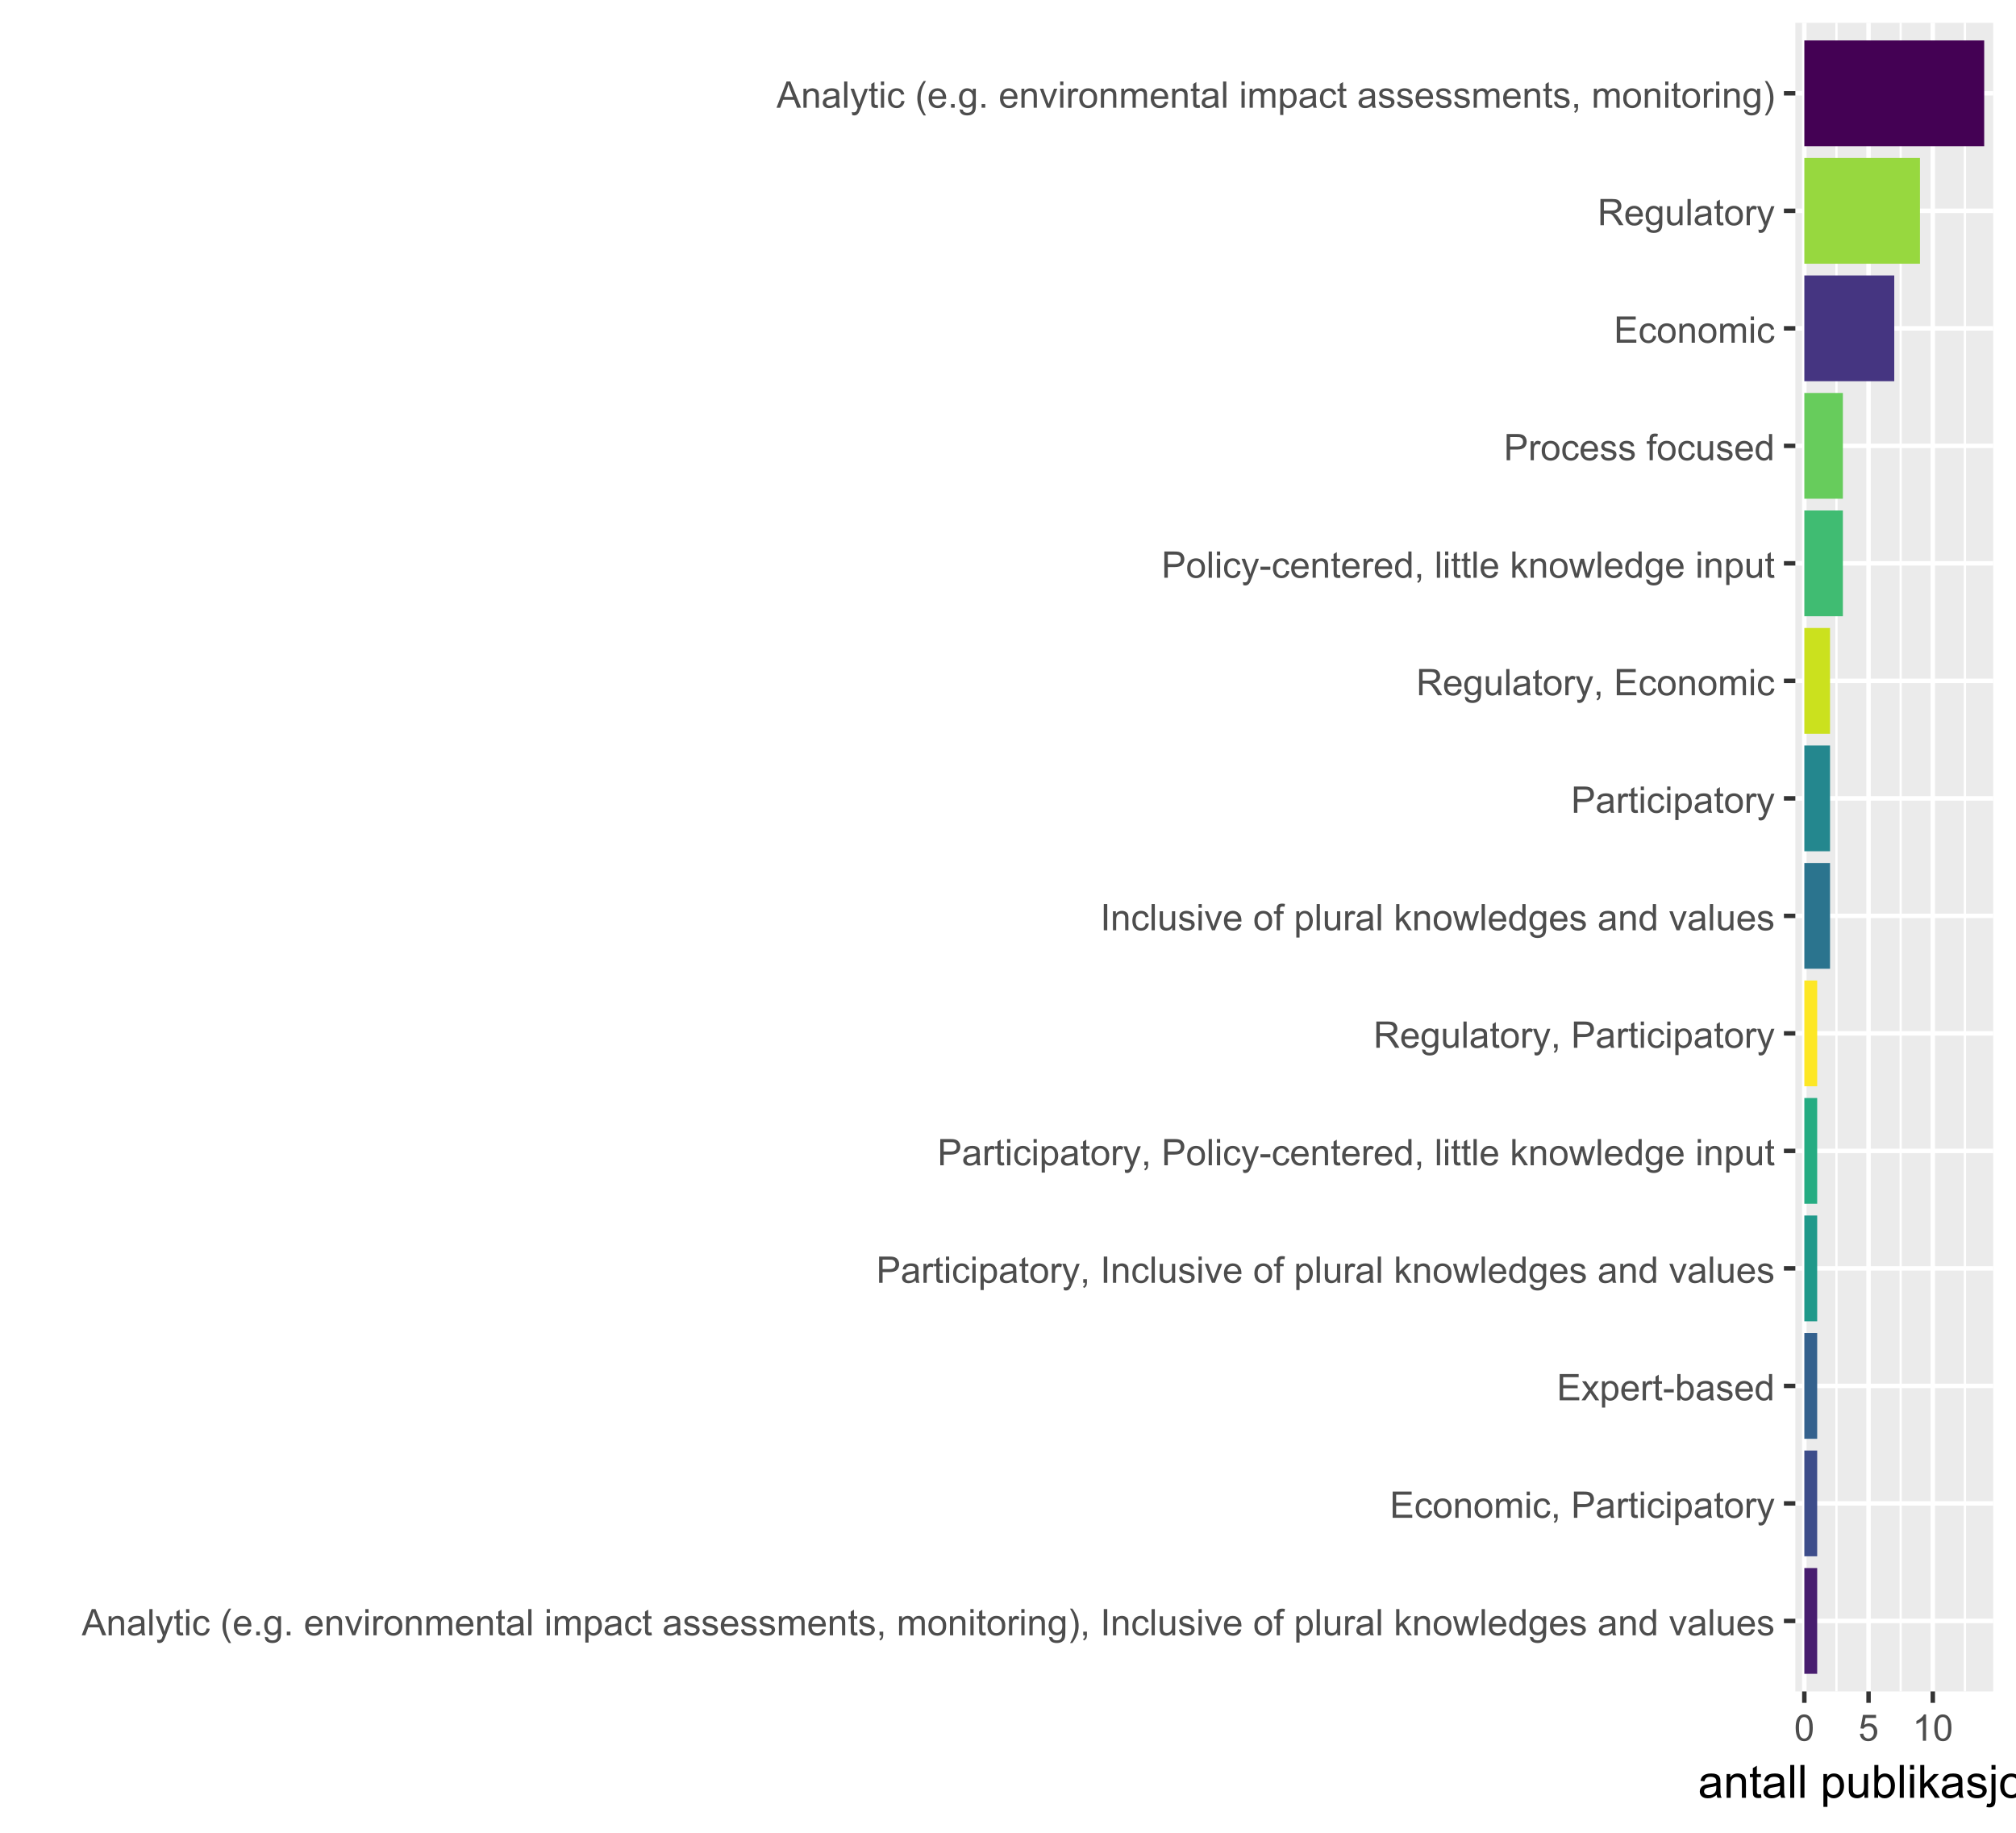 <?xml version="1.0" encoding="UTF-8"?>
<svg xmlns="http://www.w3.org/2000/svg" xmlns:xlink="http://www.w3.org/1999/xlink" width="792" height="720" viewBox="0 0 792 720">
<defs>
<g>
<g id="glyph-0-0">
<path d="M -0.02 0 L 3.938 -10.309 L 5.406 -10.309 L 9.625 0 L 8.07 0 L 6.871 -3.121 L 2.559 -3.121 L 1.426 0 L -0.02 0 M 2.953 -4.234 L 6.449 -4.234 L 5.371 -7.086 C 5.043 -7.953 4.801 -8.668 4.641 -9.227 C 4.508 -8.562 4.324 -7.906 4.086 -7.258 Z M 2.953 -4.234 "/>
</g>
<g id="glyph-0-1">
<path d="M 0.949 0 L 0.949 -7.469 L 2.09 -7.469 L 2.09 -6.406 C 2.637 -7.227 3.43 -7.637 4.465 -7.637 C 4.914 -7.637 5.328 -7.555 5.707 -7.395 C 6.082 -7.23 6.367 -7.02 6.555 -6.758 C 6.742 -6.496 6.871 -6.184 6.945 -5.82 C 6.992 -5.586 7.016 -5.176 7.016 -4.59 L 7.016 0 L 5.75 0 L 5.75 -4.543 C 5.75 -5.059 5.703 -5.441 5.605 -5.699 C 5.504 -5.953 5.332 -6.156 5.078 -6.312 C 4.828 -6.461 4.535 -6.539 4.199 -6.539 C 3.66 -6.539 3.191 -6.367 2.801 -6.027 C 2.41 -5.684 2.215 -5.035 2.215 -4.078 L 2.215 0 Z M 0.949 0 "/>
</g>
<g id="glyph-0-2">
<path d="M 5.82 -0.922 C 5.352 -0.523 4.902 -0.242 4.469 -0.078 C 4.035 0.086 3.57 0.168 3.074 0.168 C 2.254 0.168 1.621 -0.031 1.18 -0.434 C 0.742 -0.832 0.52 -1.344 0.52 -1.969 C 0.52 -2.336 0.602 -2.668 0.77 -2.969 C 0.938 -3.273 1.152 -3.516 1.422 -3.699 C 1.691 -3.883 1.996 -4.02 2.336 -4.113 C 2.582 -4.18 2.957 -4.242 3.461 -4.305 C 4.48 -4.426 5.234 -4.57 5.715 -4.738 C 5.723 -4.914 5.723 -5.023 5.723 -5.07 C 5.723 -5.586 5.605 -5.949 5.363 -6.16 C 5.043 -6.445 4.562 -6.59 3.922 -6.59 C 3.328 -6.59 2.887 -6.484 2.605 -6.273 C 2.32 -6.066 2.113 -5.699 1.977 -5.168 L 0.738 -5.336 C 0.852 -5.867 1.035 -6.293 1.293 -6.621 C 1.551 -6.945 1.926 -7.195 2.41 -7.371 C 2.898 -7.547 3.465 -7.637 4.105 -7.637 C 4.742 -7.637 5.262 -7.562 5.66 -7.41 C 6.059 -7.262 6.352 -7.07 6.539 -6.844 C 6.727 -6.617 6.859 -6.332 6.934 -5.984 C 6.977 -5.77 6.996 -5.379 6.996 -4.816 L 6.996 -3.129 C 6.996 -1.953 7.023 -1.207 7.078 -0.898 C 7.129 -0.586 7.238 -0.285 7.398 0 L 6.074 0 C 5.945 -0.262 5.859 -0.57 5.82 -0.922 M 5.715 -3.746 C 5.258 -3.559 4.566 -3.402 3.648 -3.27 C 3.129 -3.195 2.762 -3.109 2.547 -3.016 C 2.328 -2.922 2.164 -2.785 2.047 -2.605 C 1.93 -2.426 1.871 -2.223 1.871 -2.004 C 1.871 -1.668 1.996 -1.387 2.254 -1.16 C 2.508 -0.934 2.883 -0.824 3.375 -0.824 C 3.863 -0.824 4.297 -0.93 4.676 -1.141 C 5.055 -1.355 5.336 -1.648 5.512 -2.02 C 5.648 -2.305 5.715 -2.727 5.715 -3.285 Z M 5.715 -3.746 "/>
</g>
<g id="glyph-0-3">
<path d="M 0.922 0 L 0.922 -10.309 L 2.188 -10.309 L 2.188 0 Z M 0.922 0 "/>
</g>
<g id="glyph-0-4">
<path d="M 0.895 2.875 L 0.754 1.688 C 1.027 1.762 1.27 1.801 1.477 1.801 C 1.758 1.801 1.984 1.754 2.152 1.66 C 2.32 1.566 2.457 1.434 2.566 1.266 C 2.645 1.141 2.773 0.824 2.953 0.324 C 2.977 0.254 3.016 0.148 3.066 0.016 L 0.23 -7.469 L 1.598 -7.469 L 3.148 -3.145 C 3.352 -2.594 3.531 -2.02 3.691 -1.414 C 3.836 -1.996 4.012 -2.562 4.211 -3.113 L 5.809 -7.469 L 7.074 -7.469 L 4.234 0.125 C 3.93 0.945 3.691 1.512 3.523 1.82 C 3.297 2.238 3.039 2.543 2.75 2.738 C 2.457 2.934 2.113 3.031 1.707 3.031 C 1.465 3.031 1.191 2.98 0.895 2.875 Z M 0.895 2.875 "/>
</g>
<g id="glyph-0-5">
<path d="M 3.711 -1.133 L 3.895 -0.016 C 3.539 0.062 3.219 0.098 2.938 0.098 C 2.48 0.098 2.125 0.027 1.871 -0.121 C 1.617 -0.266 1.438 -0.457 1.336 -0.691 C 1.234 -0.93 1.18 -1.426 1.18 -2.188 L 1.18 -6.484 L 0.254 -6.484 L 0.254 -7.469 L 1.18 -7.469 L 1.18 -9.316 L 2.441 -10.074 L 2.441 -7.469 L 3.711 -7.469 L 3.711 -6.484 L 2.441 -6.484 L 2.441 -2.117 C 2.441 -1.754 2.461 -1.523 2.508 -1.422 C 2.551 -1.316 2.625 -1.234 2.727 -1.176 C 2.824 -1.113 2.969 -1.082 3.156 -1.082 C 3.297 -1.082 3.484 -1.098 3.711 -1.133 Z M 3.711 -1.133 "/>
</g>
<g id="glyph-0-6">
<path d="M 0.957 -8.852 L 0.957 -10.309 L 2.223 -10.309 L 2.223 -8.852 L 0.957 -8.852 M 0.957 0 L 0.957 -7.469 L 2.223 -7.469 L 2.223 0 Z M 0.957 0 "/>
</g>
<g id="glyph-0-7">
<path d="M 5.82 -2.734 L 7.066 -2.574 C 6.93 -1.715 6.582 -1.043 6.023 -0.559 C 5.461 -0.074 4.773 0.168 3.957 0.168 C 2.938 0.168 2.113 -0.164 1.492 -0.832 C 0.871 -1.5 0.562 -2.457 0.562 -3.707 C 0.562 -4.512 0.695 -5.219 0.965 -5.82 C 1.23 -6.426 1.637 -6.879 2.184 -7.184 C 2.73 -7.484 3.324 -7.637 3.965 -7.637 C 4.777 -7.637 5.441 -7.43 5.957 -7.02 C 6.473 -6.609 6.801 -6.027 6.945 -5.273 L 5.715 -5.082 C 5.598 -5.586 5.391 -5.961 5.094 -6.215 C 4.797 -6.469 4.438 -6.594 4.016 -6.594 C 3.379 -6.594 2.859 -6.367 2.461 -5.91 C 2.062 -5.453 1.863 -4.73 1.863 -3.742 C 1.863 -2.738 2.055 -2.008 2.441 -1.555 C 2.824 -1.098 3.324 -0.871 3.945 -0.871 C 4.441 -0.871 4.855 -1.023 5.188 -1.328 C 5.523 -1.633 5.734 -2.102 5.82 -2.734 Z M 5.82 -2.734 "/>
</g>
<g id="glyph-0-8">
</g>
<g id="glyph-0-9">
<path d="M 3.367 3.031 C 2.668 2.148 2.078 1.117 1.598 -0.062 C 1.113 -1.246 0.871 -2.469 0.871 -3.734 C 0.871 -4.848 1.051 -5.918 1.414 -6.941 C 1.836 -8.125 2.488 -9.309 3.367 -10.484 L 4.273 -10.484 C 3.707 -9.508 3.332 -8.812 3.148 -8.395 C 2.863 -7.75 2.641 -7.074 2.477 -6.371 C 2.273 -5.492 2.172 -4.613 2.172 -3.727 C 2.172 -1.473 2.875 0.781 4.273 3.031 Z M 3.367 3.031 "/>
</g>
<g id="glyph-0-10">
<path d="M 6.062 -2.406 L 7.367 -2.242 C 7.164 -1.48 6.781 -0.887 6.223 -0.465 C 5.664 -0.043 4.953 0.168 4.086 0.168 C 2.992 0.168 2.125 -0.168 1.488 -0.84 C 0.848 -1.512 0.527 -2.457 0.527 -3.672 C 0.527 -4.926 0.852 -5.902 1.496 -6.594 C 2.145 -7.289 2.984 -7.637 4.016 -7.637 C 5.012 -7.637 5.828 -7.297 6.461 -6.617 C 7.094 -5.938 7.41 -4.98 7.41 -3.746 C 7.41 -3.672 7.41 -3.559 7.402 -3.41 L 1.836 -3.41 C 1.883 -2.59 2.113 -1.961 2.531 -1.527 C 2.949 -1.09 3.469 -0.871 4.094 -0.871 C 4.555 -0.871 4.953 -0.992 5.281 -1.238 C 5.609 -1.48 5.867 -1.871 6.062 -2.406 M 1.906 -4.449 L 6.074 -4.449 C 6.02 -5.078 5.859 -5.551 5.598 -5.863 C 5.195 -6.352 4.672 -6.594 4.027 -6.594 C 3.449 -6.594 2.957 -6.402 2.562 -6.012 C 2.168 -5.621 1.949 -5.102 1.906 -4.449 Z M 1.906 -4.449 "/>
</g>
<g id="glyph-0-11">
<path d="M 1.309 0 L 1.309 -1.441 L 2.75 -1.441 L 2.75 0 Z M 1.309 0 "/>
</g>
<g id="glyph-0-12">
<path d="M 0.719 0.617 L 1.949 0.801 C 2 1.18 2.141 1.457 2.375 1.633 C 2.691 1.867 3.121 1.984 3.664 1.984 C 4.25 1.984 4.703 1.867 5.02 1.633 C 5.34 1.398 5.555 1.07 5.668 0.648 C 5.734 0.391 5.762 -0.152 5.758 -0.977 C 5.207 -0.324 4.516 0 3.691 0 C 2.664 0 1.871 -0.371 1.309 -1.109 C 0.746 -1.852 0.465 -2.738 0.465 -3.777 C 0.465 -4.488 0.594 -5.145 0.852 -5.75 C 1.109 -6.352 1.48 -6.816 1.973 -7.145 C 2.461 -7.473 3.039 -7.637 3.699 -7.637 C 4.578 -7.637 5.305 -7.281 5.879 -6.566 L 5.879 -7.469 L 7.047 -7.469 L 7.047 -1.012 C 7.047 0.148 6.926 0.973 6.691 1.461 C 6.453 1.945 6.078 2.328 5.566 2.609 C 5.051 2.891 4.422 3.031 3.672 3.031 C 2.781 3.031 2.059 2.828 1.512 2.43 C 0.965 2.027 0.699 1.426 0.719 0.617 M 1.766 -3.867 C 1.766 -2.887 1.961 -2.172 2.348 -1.723 C 2.738 -1.273 3.227 -1.047 3.812 -1.047 C 4.391 -1.047 4.879 -1.27 5.273 -1.719 C 5.668 -2.168 5.863 -2.867 5.863 -3.824 C 5.863 -4.738 5.66 -5.43 5.258 -5.891 C 4.852 -6.355 4.363 -6.59 3.789 -6.59 C 3.227 -6.59 2.75 -6.359 2.355 -5.902 C 1.961 -5.445 1.766 -4.766 1.766 -3.867 Z M 1.766 -3.867 "/>
</g>
<g id="glyph-0-13">
<path d="M 3.023 0 L 0.184 -7.469 L 1.52 -7.469 L 3.121 -2.996 C 3.297 -2.512 3.453 -2.012 3.602 -1.492 C 3.711 -1.883 3.871 -2.359 4.07 -2.91 L 5.73 -7.469 L 7.031 -7.469 L 4.203 0 Z M 3.023 0 "/>
</g>
<g id="glyph-0-14">
<path d="M 0.934 0 L 0.934 -7.469 L 2.074 -7.469 L 2.074 -6.336 C 2.363 -6.863 2.633 -7.215 2.879 -7.383 C 3.125 -7.551 3.395 -7.637 3.691 -7.637 C 4.117 -7.637 4.551 -7.5 4.992 -7.227 L 4.555 -6.055 C 4.246 -6.238 3.938 -6.328 3.629 -6.328 C 3.352 -6.328 3.102 -6.246 2.883 -6.078 C 2.664 -5.91 2.504 -5.68 2.41 -5.387 C 2.27 -4.938 2.199 -4.445 2.199 -3.91 L 2.199 0 Z M 0.934 0 "/>
</g>
<g id="glyph-0-15">
<path d="M 0.477 -3.734 C 0.477 -5.117 0.863 -6.141 1.633 -6.805 C 2.273 -7.359 3.055 -7.637 3.98 -7.637 C 5.008 -7.637 5.844 -7.301 6.496 -6.625 C 7.148 -5.953 7.473 -5.023 7.473 -3.84 C 7.473 -2.879 7.328 -2.121 7.043 -1.57 C 6.754 -1.02 6.332 -0.594 5.781 -0.289 C 5.23 0.016 4.633 0.168 3.98 0.168 C 2.934 0.168 2.09 -0.168 1.445 -0.836 C 0.801 -1.508 0.477 -2.473 0.477 -3.734 M 1.777 -3.734 C 1.777 -2.777 1.988 -2.062 2.406 -1.586 C 2.82 -1.109 3.348 -0.871 3.98 -0.871 C 4.609 -0.871 5.129 -1.109 5.547 -1.59 C 5.965 -2.066 6.172 -2.797 6.172 -3.777 C 6.172 -4.699 5.965 -5.398 5.543 -5.875 C 5.125 -6.352 4.602 -6.59 3.98 -6.59 C 3.348 -6.59 2.82 -6.352 2.406 -5.879 C 1.988 -5.406 1.777 -4.691 1.777 -3.734 Z M 1.777 -3.734 "/>
</g>
<g id="glyph-0-16">
<path d="M 0.949 0 L 0.949 -7.469 L 2.082 -7.469 L 2.082 -6.418 C 2.316 -6.785 2.629 -7.078 3.016 -7.301 C 3.406 -7.523 3.848 -7.637 4.344 -7.637 C 4.898 -7.637 5.352 -7.52 5.707 -7.293 C 6.059 -7.062 6.309 -6.742 6.453 -6.328 C 7.047 -7.199 7.812 -7.637 8.762 -7.637 C 9.5 -7.637 10.07 -7.43 10.469 -7.02 C 10.867 -6.609 11.066 -5.98 11.066 -5.125 L 11.066 0 L 9.809 0 L 9.809 -4.703 C 9.809 -5.211 9.766 -5.574 9.688 -5.797 C 9.602 -6.02 9.453 -6.199 9.238 -6.336 C 9.023 -6.473 8.77 -6.539 8.48 -6.539 C 7.953 -6.539 7.52 -6.363 7.172 -6.016 C 6.824 -5.664 6.652 -5.105 6.652 -4.34 L 6.652 0 L 5.387 0 L 5.387 -4.852 C 5.387 -5.414 5.281 -5.836 5.078 -6.117 C 4.871 -6.398 4.531 -6.539 4.062 -6.539 C 3.707 -6.539 3.379 -6.445 3.078 -6.258 C 2.773 -6.07 2.555 -5.797 2.418 -5.434 C 2.281 -5.074 2.215 -4.555 2.215 -3.875 L 2.215 0 Z M 0.949 0 "/>
</g>
<g id="glyph-0-17">
<path d="M 0.949 2.863 L 0.949 -7.469 L 2.102 -7.469 L 2.102 -6.496 C 2.375 -6.875 2.68 -7.16 3.023 -7.352 C 3.367 -7.539 3.781 -7.637 4.27 -7.637 C 4.906 -7.637 5.469 -7.473 5.957 -7.145 C 6.441 -6.816 6.812 -6.352 7.059 -5.754 C 7.309 -5.156 7.434 -4.504 7.434 -3.789 C 7.434 -3.027 7.297 -2.336 7.02 -1.727 C 6.746 -1.113 6.348 -0.645 5.824 -0.32 C 5.301 0.004 4.754 0.168 4.176 0.168 C 3.754 0.168 3.375 0.078 3.039 -0.098 C 2.707 -0.277 2.43 -0.5 2.215 -0.773 L 2.215 2.863 L 0.949 2.863 M 2.094 -3.691 C 2.094 -2.73 2.289 -2.02 2.68 -1.562 C 3.066 -1.102 3.539 -0.871 4.094 -0.871 C 4.656 -0.871 5.137 -1.109 5.539 -1.586 C 5.938 -2.062 6.137 -2.797 6.137 -3.797 C 6.137 -4.75 5.941 -5.461 5.551 -5.934 C 5.16 -6.406 4.691 -6.645 4.148 -6.645 C 3.609 -6.645 3.133 -6.391 2.719 -5.891 C 2.305 -5.383 2.094 -4.652 2.094 -3.691 Z M 2.094 -3.691 "/>
</g>
<g id="glyph-0-18">
<path d="M 0.441 -2.23 L 1.695 -2.426 C 1.766 -1.926 1.961 -1.539 2.281 -1.273 C 2.602 -1.004 3.051 -0.871 3.629 -0.871 C 4.211 -0.871 4.641 -0.988 4.922 -1.227 C 5.203 -1.465 5.344 -1.742 5.344 -2.059 C 5.344 -2.348 5.219 -2.57 4.973 -2.734 C 4.797 -2.848 4.367 -2.992 3.676 -3.164 C 2.75 -3.398 2.105 -3.602 1.746 -3.773 C 1.391 -3.941 1.117 -4.18 0.93 -4.484 C 0.746 -4.785 0.652 -5.117 0.652 -5.484 C 0.652 -5.816 0.73 -6.125 0.883 -6.41 C 1.035 -6.691 1.242 -6.93 1.504 -7.117 C 1.703 -7.262 1.969 -7.383 2.309 -7.484 C 2.648 -7.586 3.016 -7.637 3.402 -7.637 C 3.988 -7.637 4.504 -7.551 4.945 -7.383 C 5.391 -7.215 5.715 -6.984 5.926 -6.695 C 6.137 -6.41 6.285 -6.023 6.363 -5.539 L 5.125 -5.371 C 5.07 -5.758 4.906 -6.055 4.637 -6.273 C 4.367 -6.488 3.988 -6.594 3.496 -6.594 C 2.914 -6.594 2.5 -6.5 2.25 -6.309 C 2 -6.113 1.879 -5.891 1.879 -5.633 C 1.879 -5.469 1.93 -5.32 2.031 -5.188 C 2.137 -5.055 2.297 -4.941 2.516 -4.852 C 2.645 -4.805 3.016 -4.695 3.637 -4.527 C 4.531 -4.289 5.156 -4.094 5.508 -3.941 C 5.863 -3.789 6.141 -3.566 6.344 -3.277 C 6.543 -2.984 6.645 -2.625 6.645 -2.195 C 6.645 -1.773 6.52 -1.375 6.273 -1 C 6.027 -0.629 5.676 -0.34 5.211 -0.137 C 4.746 0.066 4.223 0.168 3.637 0.168 C 2.664 0.168 1.926 -0.031 1.418 -0.438 C 0.91 -0.84 0.582 -1.438 0.441 -2.23 Z M 0.441 -2.23 "/>
</g>
<g id="glyph-0-19">
<path d="M 1.281 0 L 1.281 -1.441 L 2.723 -1.441 L 2.723 0 C 2.723 0.531 2.629 0.957 2.441 1.281 C 2.254 1.609 1.953 1.859 1.547 2.039 L 1.195 1.496 C 1.461 1.379 1.66 1.207 1.785 0.98 C 1.914 0.754 1.984 0.426 1.996 0 Z M 1.281 0 "/>
</g>
<g id="glyph-0-20">
<path d="M 1.777 3.031 L 0.871 3.031 C 2.273 0.781 2.973 -1.473 2.973 -3.727 C 2.973 -4.609 2.875 -5.48 2.672 -6.348 C 2.512 -7.051 2.289 -7.727 2.004 -8.375 C 1.82 -8.797 1.445 -9.5 0.871 -10.484 L 1.777 -10.484 C 2.66 -9.309 3.312 -8.125 3.734 -6.941 C 4.094 -5.918 4.273 -4.848 4.273 -3.734 C 4.273 -2.469 4.031 -1.246 3.547 -0.062 C 3.062 1.117 2.473 2.148 1.777 3.031 Z M 1.777 3.031 "/>
</g>
<g id="glyph-0-21">
<path d="M 1.344 0 L 1.344 -10.309 L 2.707 -10.309 L 2.707 0 Z M 1.344 0 "/>
</g>
<g id="glyph-0-22">
<path d="M 5.844 0 L 5.844 -1.098 C 5.262 -0.254 4.473 0.168 3.473 0.168 C 3.031 0.168 2.621 0.086 2.238 -0.086 C 1.855 -0.254 1.574 -0.465 1.391 -0.719 C 1.203 -0.977 1.074 -1.289 1 -1.66 C 0.945 -1.906 0.922 -2.301 0.922 -2.84 L 0.922 -7.469 L 2.188 -7.469 L 2.188 -3.324 C 2.188 -2.664 2.211 -2.219 2.266 -1.988 C 2.344 -1.656 2.512 -1.395 2.77 -1.207 C 3.027 -1.016 3.348 -0.922 3.727 -0.922 C 4.105 -0.922 4.461 -1.02 4.797 -1.211 C 5.129 -1.406 5.363 -1.672 5.5 -2.008 C 5.641 -2.344 5.711 -2.828 5.711 -3.465 L 5.711 -7.469 L 6.977 -7.469 L 6.977 0 Z M 5.844 0 "/>
</g>
<g id="glyph-0-23">
<path d="M 1.25 0 L 1.25 -6.484 L 0.133 -6.484 L 0.133 -7.469 L 1.25 -7.469 L 1.25 -8.262 C 1.25 -8.762 1.297 -9.137 1.387 -9.379 C 1.508 -9.707 1.723 -9.973 2.027 -10.18 C 2.336 -10.383 2.766 -10.484 3.32 -10.484 C 3.676 -10.484 4.07 -10.441 4.5 -10.355 L 4.309 -9.254 C 4.047 -9.301 3.801 -9.324 3.566 -9.324 C 3.18 -9.324 2.91 -9.242 2.75 -9.078 C 2.59 -8.914 2.512 -8.605 2.512 -8.156 L 2.512 -7.469 L 3.965 -7.469 L 3.965 -6.484 L 2.512 -6.484 L 2.512 0 Z M 1.25 0 "/>
</g>
<g id="glyph-0-24">
<path d="M 0.957 0 L 0.957 -10.309 L 2.223 -10.309 L 2.223 -4.43 L 5.219 -7.469 L 6.855 -7.469 L 4 -4.695 L 7.145 0 L 5.582 0 L 3.113 -3.816 L 2.223 -2.961 L 2.223 0 Z M 0.957 0 "/>
</g>
<g id="glyph-0-25">
<path d="M 2.328 0 L 0.043 -7.469 L 1.352 -7.469 L 2.539 -3.156 L 2.98 -1.555 C 3 -1.633 3.129 -2.148 3.367 -3.094 L 4.555 -7.469 L 5.855 -7.469 L 6.977 -3.137 L 7.348 -1.707 L 7.777 -3.148 L 9.055 -7.469 L 10.285 -7.469 L 7.953 0 L 6.637 0 L 5.449 -4.473 L 5.16 -5.746 L 3.648 0 Z M 2.328 0 "/>
</g>
<g id="glyph-0-26">
<path d="M 5.793 0 L 5.793 -0.941 C 5.32 -0.203 4.625 0.168 3.707 0.168 C 3.109 0.168 2.562 0.004 2.062 -0.324 C 1.562 -0.652 1.18 -1.109 0.902 -1.699 C 0.629 -2.285 0.492 -2.961 0.492 -3.727 C 0.492 -4.473 0.617 -5.148 0.863 -5.754 C 1.113 -6.363 1.484 -6.828 1.984 -7.152 C 2.48 -7.473 3.035 -7.637 3.648 -7.637 C 4.098 -7.637 4.5 -7.539 4.852 -7.352 C 5.203 -7.16 5.488 -6.914 5.711 -6.609 L 5.711 -10.309 L 6.969 -10.309 L 6.969 0 L 5.793 0 M 1.793 -3.727 C 1.793 -2.77 1.996 -2.055 2.398 -1.582 C 2.801 -1.109 3.277 -0.871 3.824 -0.871 C 4.379 -0.871 4.848 -1.098 5.234 -1.551 C 5.621 -2.004 5.816 -2.691 5.816 -3.621 C 5.816 -4.645 5.617 -5.395 5.223 -5.871 C 4.832 -6.348 4.344 -6.59 3.77 -6.59 C 3.207 -6.59 2.734 -6.359 2.359 -5.898 C 1.98 -5.441 1.793 -4.715 1.793 -3.727 Z M 1.793 -3.727 "/>
</g>
<g id="glyph-0-27">
<path d="M 1.141 0 L 1.141 -10.309 L 8.594 -10.309 L 8.594 -9.09 L 2.504 -9.09 L 2.504 -5.934 L 8.207 -5.934 L 8.207 -4.727 L 2.504 -4.727 L 2.504 -1.215 L 8.832 -1.215 L 8.832 0 Z M 1.141 0 "/>
</g>
<g id="glyph-0-28">
<path d="M 1.109 0 L 1.109 -10.309 L 5 -10.309 C 5.684 -10.309 6.207 -10.273 6.566 -10.211 C 7.074 -10.125 7.496 -9.965 7.84 -9.727 C 8.184 -9.492 8.457 -9.16 8.664 -8.734 C 8.875 -8.305 8.98 -7.836 8.98 -7.328 C 8.98 -6.449 8.699 -5.707 8.141 -5.102 C 7.586 -4.492 6.578 -4.191 5.117 -4.191 L 2.477 -4.191 L 2.477 0 L 1.109 0 M 2.477 -5.406 L 5.141 -5.406 C 6.02 -5.406 6.648 -5.57 7.016 -5.898 C 7.387 -6.227 7.574 -6.688 7.574 -7.285 C 7.574 -7.715 7.465 -8.086 7.246 -8.391 C 7.027 -8.699 6.742 -8.902 6.383 -9 C 6.156 -9.062 5.73 -9.09 5.113 -9.09 L 2.477 -9.09 Z M 2.477 -5.406 "/>
</g>
<g id="glyph-0-29">
<path d="M 0.105 0 L 2.832 -3.883 L 0.309 -7.469 L 1.891 -7.469 L 3.039 -5.715 C 3.254 -5.383 3.426 -5.105 3.559 -4.879 C 3.766 -5.188 3.953 -5.465 4.129 -5.703 L 5.387 -7.469 L 6.898 -7.469 L 4.316 -3.953 L 7.094 0 L 5.539 0 L 4.008 -2.32 L 3.602 -2.945 L 1.637 0 Z M 0.105 0 "/>
</g>
<g id="glyph-0-30">
<path d="M 0.457 -3.094 L 0.457 -4.367 L 4.344 -4.367 L 4.344 -3.094 Z M 0.457 -3.094 "/>
</g>
<g id="glyph-0-31">
<path d="M 2.117 0 L 0.941 0 L 0.941 -10.309 L 2.207 -10.309 L 2.207 -6.629 C 2.742 -7.301 3.426 -7.637 4.254 -7.637 C 4.715 -7.637 5.148 -7.543 5.559 -7.359 C 5.969 -7.172 6.305 -6.914 6.57 -6.578 C 6.836 -6.242 7.043 -5.84 7.191 -5.363 C 7.344 -4.891 7.418 -4.387 7.418 -3.848 C 7.418 -2.566 7.102 -1.578 6.469 -0.879 C 5.836 -0.18 5.078 0.168 4.191 0.168 C 3.309 0.168 2.617 -0.199 2.117 -0.934 L 2.117 0 M 2.102 -3.789 C 2.102 -2.895 2.223 -2.246 2.469 -1.848 C 2.867 -1.199 3.406 -0.871 4.086 -0.871 C 4.637 -0.871 5.117 -1.113 5.52 -1.594 C 5.922 -2.074 6.125 -2.789 6.125 -3.742 C 6.125 -4.715 5.93 -5.434 5.543 -5.898 C 5.156 -6.363 4.691 -6.594 4.141 -6.594 C 3.59 -6.594 3.109 -6.355 2.707 -5.875 C 2.305 -5.395 2.102 -4.699 2.102 -3.789 Z M 2.102 -3.789 "/>
</g>
<g id="glyph-0-32">
<path d="M 1.133 0 L 1.133 -10.309 L 5.703 -10.309 C 6.621 -10.309 7.32 -10.215 7.797 -10.031 C 8.277 -9.844 8.656 -9.52 8.945 -9.051 C 9.23 -8.582 9.371 -8.062 9.371 -7.496 C 9.371 -6.766 9.137 -6.148 8.664 -5.645 C 8.188 -5.145 7.457 -4.824 6.469 -4.691 C 6.828 -4.516 7.105 -4.344 7.293 -4.176 C 7.691 -3.812 8.066 -3.355 8.422 -2.805 L 10.215 0 L 8.5 0 L 7.137 -2.145 C 6.738 -2.762 6.41 -3.238 6.152 -3.566 C 5.895 -3.895 5.664 -4.121 5.461 -4.254 C 5.258 -4.387 5.047 -4.477 4.836 -4.527 C 4.684 -4.562 4.43 -4.578 4.078 -4.578 L 2.496 -4.578 L 2.496 0 L 1.133 0 M 2.496 -5.758 L 5.43 -5.758 C 6.051 -5.758 6.539 -5.824 6.891 -5.953 C 7.242 -6.082 7.508 -6.285 7.691 -6.57 C 7.875 -6.855 7.965 -7.164 7.965 -7.496 C 7.965 -7.984 7.789 -8.383 7.438 -8.699 C 7.082 -9.012 6.523 -9.168 5.758 -9.168 L 2.496 -9.168 Z M 2.496 -5.758 "/>
</g>
<g id="glyph-0-33">
<path d="M 0.598 -5.082 C 0.598 -6.301 0.723 -7.281 0.973 -8.027 C 1.223 -8.77 1.598 -9.344 2.094 -9.746 C 2.586 -10.148 3.207 -10.352 3.957 -10.352 C 4.512 -10.352 4.996 -10.238 5.414 -10.016 C 5.832 -9.793 6.176 -9.473 6.449 -9.055 C 6.719 -8.633 6.934 -8.121 7.086 -7.52 C 7.242 -6.918 7.32 -6.105 7.32 -5.082 C 7.32 -3.875 7.195 -2.898 6.945 -2.156 C 6.699 -1.414 6.328 -0.836 5.832 -0.434 C 5.336 -0.027 4.715 0.176 3.957 0.176 C 2.965 0.176 2.184 -0.18 1.617 -0.895 C 0.938 -1.75 0.598 -3.148 0.598 -5.082 M 1.898 -5.082 C 1.898 -3.391 2.098 -2.266 2.492 -1.703 C 2.887 -1.145 3.379 -0.863 3.957 -0.863 C 4.539 -0.863 5.027 -1.145 5.426 -1.707 C 5.82 -2.27 6.02 -3.395 6.02 -5.082 C 6.02 -6.781 5.82 -7.906 5.426 -8.465 C 5.027 -9.023 4.535 -9.301 3.945 -9.301 C 3.363 -9.301 2.898 -9.055 2.551 -8.562 C 2.117 -7.938 1.898 -6.777 1.898 -5.082 Z M 1.898 -5.082 "/>
</g>
<g id="glyph-0-34">
<path d="M 0.598 -2.699 L 1.926 -2.812 C 2.023 -2.164 2.254 -1.68 2.613 -1.352 C 2.969 -1.027 3.402 -0.863 3.91 -0.863 C 4.52 -0.863 5.035 -1.094 5.457 -1.555 C 5.879 -2.012 6.09 -2.621 6.09 -3.383 C 6.09 -4.105 5.887 -4.672 5.48 -5.09 C 5.074 -5.508 4.543 -5.715 3.887 -5.715 C 3.48 -5.715 3.113 -5.625 2.785 -5.438 C 2.457 -5.254 2.199 -5.012 2.012 -4.719 L 0.824 -4.871 L 1.82 -10.168 L 6.945 -10.168 L 6.945 -8.957 L 2.832 -8.957 L 2.277 -6.188 C 2.898 -6.617 3.547 -6.836 4.227 -6.836 C 5.125 -6.836 5.887 -6.523 6.504 -5.898 C 7.121 -5.277 7.434 -4.473 7.434 -3.496 C 7.434 -2.562 7.16 -1.754 6.617 -1.074 C 5.957 -0.242 5.055 0.176 3.91 0.176 C 2.973 0.176 2.207 -0.086 1.613 -0.613 C 1.02 -1.137 0.684 -1.832 0.598 -2.699 Z M 0.598 -2.699 "/>
</g>
<g id="glyph-0-35">
<path d="M 5.363 0 L 4.098 0 L 4.098 -8.066 C 3.793 -7.773 3.395 -7.484 2.898 -7.191 C 2.406 -6.902 1.961 -6.684 1.566 -6.539 L 1.566 -7.762 C 2.277 -8.094 2.895 -8.5 3.426 -8.973 C 3.953 -9.445 4.328 -9.906 4.551 -10.352 L 5.363 -10.352 Z M 5.363 0 "/>
</g>
<g id="glyph-1-0">
<path d="M 7.277 -1.152 C 6.691 -0.652 6.129 -0.301 5.586 -0.098 C 5.043 0.109 4.461 0.211 3.84 0.211 C 2.816 0.211 2.027 -0.039 1.477 -0.539 C 0.926 -1.043 0.648 -1.68 0.648 -2.461 C 0.648 -2.918 0.754 -3.336 0.961 -3.715 C 1.172 -4.09 1.441 -4.395 1.781 -4.625 C 2.117 -4.852 2.496 -5.023 2.918 -5.141 C 3.227 -5.223 3.695 -5.301 4.324 -5.379 C 5.602 -5.531 6.543 -5.711 7.145 -5.922 C 7.152 -6.141 7.156 -6.277 7.156 -6.336 C 7.156 -6.98 7.004 -7.434 6.707 -7.699 C 6.301 -8.055 5.699 -8.234 4.906 -8.234 C 4.16 -8.234 3.609 -8.105 3.258 -7.844 C 2.902 -7.582 2.641 -7.121 2.469 -6.461 L 0.922 -6.672 C 1.062 -7.332 1.293 -7.867 1.617 -8.273 C 1.938 -8.684 2.406 -8.996 3.016 -9.215 C 3.625 -9.434 4.328 -9.547 5.133 -9.547 C 5.93 -9.547 6.578 -9.449 7.074 -9.266 C 7.574 -9.074 7.938 -8.84 8.172 -8.555 C 8.406 -8.273 8.57 -7.914 8.664 -7.48 C 8.719 -7.211 8.746 -6.723 8.746 -6.02 L 8.746 -3.91 C 8.746 -2.441 8.777 -1.512 8.848 -1.121 C 8.914 -0.73 9.047 -0.355 9.246 0 L 7.594 0 C 7.43 -0.328 7.324 -0.711 7.277 -1.152 M 7.145 -4.684 C 6.57 -4.449 5.711 -4.25 4.562 -4.086 C 3.91 -3.992 3.449 -3.887 3.18 -3.77 C 2.91 -3.652 2.703 -3.48 2.559 -3.258 C 2.41 -3.031 2.336 -2.781 2.336 -2.504 C 2.336 -2.082 2.496 -1.73 2.816 -1.449 C 3.137 -1.168 3.602 -1.027 4.219 -1.027 C 4.828 -1.027 5.371 -1.16 5.844 -1.43 C 6.32 -1.695 6.668 -2.059 6.891 -2.523 C 7.059 -2.879 7.145 -3.406 7.145 -4.105 Z M 7.145 -4.684 "/>
</g>
<g id="glyph-1-1">
<path d="M 1.188 0 L 1.188 -9.336 L 2.609 -9.336 L 2.609 -8.008 C 3.297 -9.031 4.285 -9.547 5.582 -9.547 C 6.145 -9.547 6.66 -9.445 7.133 -9.242 C 7.605 -9.039 7.957 -8.773 8.191 -8.445 C 8.426 -8.117 8.59 -7.727 8.684 -7.277 C 8.742 -6.984 8.773 -6.473 8.773 -5.738 L 8.773 0 L 7.188 0 L 7.188 -5.68 C 7.188 -6.32 7.129 -6.805 7.004 -7.125 C 6.883 -7.441 6.664 -7.699 6.352 -7.887 C 6.035 -8.078 5.668 -8.172 5.246 -8.172 C 4.574 -8.172 3.992 -7.961 3.504 -7.531 C 3.012 -7.105 2.77 -6.293 2.77 -5.098 L 2.77 0 Z M 1.188 0 "/>
</g>
<g id="glyph-1-2">
<path d="M 4.641 -1.414 L 4.867 -0.016 C 4.422 0.074 4.023 0.125 3.672 0.125 C 3.098 0.125 2.656 0.031 2.336 -0.148 C 2.023 -0.332 1.797 -0.57 1.672 -0.867 C 1.539 -1.16 1.477 -1.785 1.477 -2.734 L 1.477 -8.102 L 0.316 -8.102 L 0.316 -9.336 L 1.477 -9.336 L 1.477 -11.645 L 3.051 -12.594 L 3.051 -9.336 L 4.641 -9.336 L 4.641 -8.102 L 3.051 -8.102 L 3.051 -2.645 C 3.051 -2.195 3.078 -1.902 3.133 -1.773 C 3.188 -1.645 3.281 -1.543 3.406 -1.469 C 3.531 -1.391 3.711 -1.352 3.945 -1.352 C 4.121 -1.352 4.352 -1.375 4.641 -1.414 Z M 4.641 -1.414 "/>
</g>
<g id="glyph-1-3">
<path d="M 1.152 0 L 1.152 -12.883 L 2.734 -12.883 L 2.734 0 Z M 1.152 0 "/>
</g>
<g id="glyph-1-4">
</g>
<g id="glyph-1-5">
<path d="M 1.188 3.578 L 1.188 -9.336 L 2.629 -9.336 L 2.629 -8.121 C 2.969 -8.594 3.352 -8.953 3.781 -9.188 C 4.207 -9.426 4.727 -9.547 5.336 -9.547 C 6.133 -9.547 6.836 -9.34 7.445 -8.93 C 8.055 -8.52 8.512 -7.941 8.824 -7.195 C 9.133 -6.445 9.289 -5.629 9.289 -4.738 C 9.289 -3.781 9.117 -2.922 8.777 -2.156 C 8.434 -1.395 7.934 -0.809 7.281 -0.398 C 6.629 0.008 5.941 0.211 5.219 0.211 C 4.695 0.211 4.219 0.098 3.801 -0.125 C 3.383 -0.344 3.039 -0.625 2.77 -0.969 L 2.77 3.578 L 1.188 3.578 M 2.617 -4.613 C 2.617 -3.414 2.863 -2.523 3.348 -1.953 C 3.836 -1.375 4.422 -1.09 5.117 -1.09 C 5.82 -1.09 6.422 -1.387 6.922 -1.98 C 7.422 -2.578 7.672 -3.5 7.672 -4.746 C 7.672 -5.934 7.43 -6.824 6.938 -7.418 C 6.449 -8.008 5.863 -8.305 5.188 -8.305 C 4.512 -8.305 3.914 -7.992 3.398 -7.359 C 2.879 -6.73 2.617 -5.816 2.617 -4.613 Z M 2.617 -4.613 "/>
</g>
<g id="glyph-1-6">
<path d="M 7.305 0 L 7.305 -1.371 C 6.578 -0.316 5.59 0.211 4.344 0.211 C 3.789 0.211 3.277 0.105 2.801 -0.105 C 2.32 -0.316 1.969 -0.582 1.734 -0.902 C 1.504 -1.219 1.34 -1.613 1.25 -2.074 C 1.184 -2.383 1.152 -2.875 1.152 -3.551 L 1.152 -9.336 L 2.734 -9.336 L 2.734 -4.156 C 2.734 -3.332 2.766 -2.773 2.828 -2.488 C 2.93 -2.07 3.141 -1.746 3.461 -1.508 C 3.785 -1.27 4.184 -1.152 4.656 -1.152 C 5.133 -1.152 5.578 -1.273 5.992 -1.516 C 6.41 -1.758 6.703 -2.09 6.879 -2.508 C 7.051 -2.93 7.137 -3.535 7.137 -4.332 L 7.137 -9.336 L 8.719 -9.336 L 8.719 0 Z M 7.305 0 "/>
</g>
<g id="glyph-1-7">
<path d="M 2.645 0 L 1.18 0 L 1.18 -12.883 L 2.758 -12.883 L 2.758 -8.289 C 3.43 -9.125 4.281 -9.547 5.316 -9.547 C 5.891 -9.547 6.434 -9.43 6.949 -9.199 C 7.461 -8.965 7.883 -8.641 8.215 -8.223 C 8.543 -7.805 8.805 -7.297 8.992 -6.707 C 9.18 -6.113 9.273 -5.48 9.273 -4.809 C 9.273 -3.207 8.875 -1.973 8.086 -1.098 C 7.297 -0.227 6.344 0.211 5.238 0.211 C 4.137 0.211 3.273 -0.25 2.645 -1.168 L 2.645 0 M 2.629 -4.738 C 2.629 -3.617 2.781 -2.809 3.086 -2.312 C 3.582 -1.496 4.258 -1.09 5.105 -1.09 C 5.797 -1.09 6.395 -1.391 6.898 -1.992 C 7.402 -2.59 7.656 -3.484 7.656 -4.676 C 7.656 -5.895 7.414 -6.793 6.93 -7.375 C 6.445 -7.953 5.863 -8.242 5.176 -8.242 C 4.484 -8.242 3.887 -7.945 3.383 -7.344 C 2.879 -6.742 2.629 -5.875 2.629 -4.738 Z M 2.629 -4.738 "/>
</g>
<g id="glyph-1-8">
<path d="M 1.195 -11.066 L 1.195 -12.883 L 2.777 -12.883 L 2.777 -11.066 L 1.195 -11.066 M 1.195 0 L 1.195 -9.336 L 2.777 -9.336 L 2.777 0 Z M 1.195 0 "/>
</g>
<g id="glyph-1-9">
<path d="M 1.195 0 L 1.195 -12.883 L 2.777 -12.883 L 2.777 -5.539 L 6.523 -9.336 L 8.57 -9.336 L 5 -5.871 L 8.93 0 L 6.977 0 L 3.895 -4.773 L 2.777 -3.699 L 2.777 0 Z M 1.195 0 "/>
</g>
<g id="glyph-1-10">
<path d="M 0.555 -2.785 L 2.117 -3.031 C 2.207 -2.406 2.449 -1.926 2.852 -1.59 C 3.254 -1.258 3.812 -1.09 4.535 -1.09 C 5.262 -1.09 5.801 -1.238 6.152 -1.535 C 6.504 -1.828 6.68 -2.176 6.68 -2.574 C 6.68 -2.934 6.523 -3.215 6.215 -3.418 C 5.996 -3.559 5.457 -3.738 4.598 -3.953 C 3.438 -4.246 2.633 -4.5 2.184 -4.715 C 1.734 -4.93 1.395 -5.227 1.164 -5.602 C 0.934 -5.98 0.816 -6.398 0.816 -6.855 C 0.816 -7.27 0.914 -7.656 1.102 -8.012 C 1.293 -8.367 1.551 -8.66 1.883 -8.895 C 2.125 -9.074 2.461 -9.23 2.887 -9.355 C 3.312 -9.48 3.766 -9.547 4.254 -9.547 C 4.984 -9.547 5.629 -9.438 6.184 -9.227 C 6.738 -9.016 7.145 -8.73 7.41 -8.371 C 7.672 -8.012 7.855 -7.527 7.953 -6.926 L 6.406 -6.715 C 6.336 -7.195 6.133 -7.57 5.797 -7.84 C 5.461 -8.109 4.984 -8.242 4.367 -8.242 C 3.641 -8.242 3.121 -8.125 2.812 -7.883 C 2.5 -7.645 2.348 -7.363 2.348 -7.039 C 2.348 -6.836 2.41 -6.648 2.539 -6.484 C 2.668 -6.316 2.871 -6.176 3.148 -6.062 C 3.305 -6.004 3.77 -5.871 4.543 -5.66 C 5.664 -5.359 6.445 -5.117 6.887 -4.926 C 7.328 -4.734 7.676 -4.457 7.93 -4.094 C 8.18 -3.73 8.305 -3.281 8.305 -2.742 C 8.305 -2.215 8.152 -1.719 7.844 -1.254 C 7.535 -0.785 7.094 -0.426 6.512 -0.172 C 5.934 0.082 5.277 0.211 4.543 0.211 C 3.332 0.211 2.406 -0.043 1.77 -0.547 C 1.137 -1.047 0.73 -1.797 0.555 -2.785 Z M 0.555 -2.785 "/>
</g>
<g id="glyph-1-11">
<path d="M 1.18 -11.047 L 1.18 -12.883 L 2.758 -12.883 L 2.758 -11.047 L 1.18 -11.047 M -0.828 3.621 L -0.527 2.277 C -0.211 2.359 0.039 2.398 0.219 2.398 C 0.543 2.398 0.781 2.293 0.941 2.078 C 1.098 1.863 1.18 1.328 1.18 0.477 L 1.18 -9.336 L 2.758 -9.336 L 2.758 0.508 C 2.758 1.656 2.609 2.457 2.312 2.91 C 1.93 3.496 1.297 3.789 0.414 3.789 C -0.016 3.789 -0.426 3.73 -0.828 3.621 Z M -0.828 3.621 "/>
</g>
<g id="glyph-1-12">
<path d="M 0.598 -4.668 C 0.598 -6.395 1.078 -7.676 2.039 -8.508 C 2.84 -9.199 3.82 -9.547 4.977 -9.547 C 6.258 -9.547 7.305 -9.125 8.121 -8.285 C 8.934 -7.441 9.344 -6.281 9.344 -4.797 C 9.344 -3.598 9.164 -2.652 8.801 -1.965 C 8.441 -1.277 7.918 -0.742 7.23 -0.359 C 6.539 0.02 5.789 0.211 4.977 0.211 C 3.668 0.211 2.613 -0.207 1.805 -1.047 C 1 -1.883 0.598 -3.09 0.598 -4.668 M 2.223 -4.668 C 2.223 -3.473 2.484 -2.578 3.008 -1.98 C 3.527 -1.387 4.184 -1.09 4.977 -1.09 C 5.758 -1.09 6.414 -1.391 6.934 -1.984 C 7.457 -2.586 7.719 -3.496 7.719 -4.719 C 7.719 -5.875 7.453 -6.75 6.93 -7.344 C 6.406 -7.938 5.754 -8.234 4.977 -8.234 C 4.184 -8.234 3.527 -7.938 3.008 -7.348 C 2.484 -6.754 2.223 -5.863 2.223 -4.668 Z M 2.223 -4.668 "/>
</g>
<g id="glyph-1-13">
<path d="M 7.578 -3.008 L 9.211 -2.805 C 8.953 -1.848 8.477 -1.105 7.777 -0.578 C 7.082 -0.055 6.191 0.211 5.105 0.211 C 3.742 0.211 2.66 -0.211 1.859 -1.051 C 1.059 -1.891 0.66 -3.07 0.66 -4.586 C 0.66 -6.156 1.062 -7.375 1.871 -8.242 C 2.68 -9.109 3.73 -9.547 5.02 -9.547 C 6.266 -9.547 7.285 -9.121 8.078 -8.27 C 8.867 -7.422 9.266 -6.227 9.266 -4.684 C 9.266 -4.59 9.262 -4.449 9.254 -4.262 L 2.293 -4.262 C 2.352 -3.238 2.641 -2.453 3.164 -1.906 C 3.684 -1.363 4.336 -1.09 5.117 -1.09 C 5.695 -1.09 6.191 -1.242 6.602 -1.547 C 7.012 -1.852 7.336 -2.336 7.578 -3.008 M 2.383 -5.562 L 7.594 -5.562 C 7.523 -6.348 7.324 -6.938 6.996 -7.328 C 6.492 -7.938 5.84 -8.242 5.035 -8.242 C 4.309 -8.242 3.699 -8 3.203 -7.516 C 2.707 -7.027 2.434 -6.379 2.383 -5.562 Z M 2.383 -5.562 "/>
</g>
<g id="glyph-1-14">
<path d="M 1.168 0 L 1.168 -9.336 L 2.594 -9.336 L 2.594 -7.918 C 2.957 -8.582 3.293 -9.016 3.598 -9.227 C 3.906 -9.438 4.246 -9.547 4.613 -9.547 C 5.148 -9.547 5.688 -9.375 6.242 -9.035 L 5.695 -7.566 C 5.309 -7.797 4.922 -7.91 4.535 -7.91 C 4.188 -7.91 3.879 -7.805 3.602 -7.598 C 3.328 -7.391 3.133 -7.102 3.016 -6.734 C 2.84 -6.172 2.75 -5.555 2.75 -4.887 L 2.75 0 Z M 1.168 0 "/>
</g>
</g>
<clipPath id="clip-0">
<path clip-rule="nonzero" d="M 705.312 8.965 L 783.031 8.965 L 783.031 664.469 L 705.312 664.469 Z M 705.312 8.965 "/>
</clipPath>
<clipPath id="clip-1">
<path clip-rule="nonzero" d="M 721 8.965 L 722 8.965 L 722 664.469 L 721 664.469 Z M 721 8.965 "/>
</clipPath>
<clipPath id="clip-2">
<path clip-rule="nonzero" d="M 746 8.965 L 748 8.965 L 748 664.469 L 746 664.469 Z M 746 8.965 "/>
</clipPath>
<clipPath id="clip-3">
<path clip-rule="nonzero" d="M 771 8.965 L 773 8.965 L 773 664.469 L 771 664.469 Z M 771 8.965 "/>
</clipPath>
<clipPath id="clip-4">
<path clip-rule="nonzero" d="M 705.312 635 L 783.031 635 L 783.031 638 L 705.312 638 Z M 705.312 635 "/>
</clipPath>
<clipPath id="clip-5">
<path clip-rule="nonzero" d="M 705.312 589 L 783.031 589 L 783.031 592 L 705.312 592 Z M 705.312 589 "/>
</clipPath>
<clipPath id="clip-6">
<path clip-rule="nonzero" d="M 705.312 543 L 783.031 543 L 783.031 546 L 705.312 546 Z M 705.312 543 "/>
</clipPath>
<clipPath id="clip-7">
<path clip-rule="nonzero" d="M 705.312 497 L 783.031 497 L 783.031 500 L 705.312 500 Z M 705.312 497 "/>
</clipPath>
<clipPath id="clip-8">
<path clip-rule="nonzero" d="M 705.312 451 L 783.031 451 L 783.031 453 L 705.312 453 Z M 705.312 451 "/>
</clipPath>
<clipPath id="clip-9">
<path clip-rule="nonzero" d="M 705.312 405 L 783.031 405 L 783.031 407 L 705.312 407 Z M 705.312 405 "/>
</clipPath>
<clipPath id="clip-10">
<path clip-rule="nonzero" d="M 705.312 358 L 783.031 358 L 783.031 361 L 705.312 361 Z M 705.312 358 "/>
</clipPath>
<clipPath id="clip-11">
<path clip-rule="nonzero" d="M 705.312 312 L 783.031 312 L 783.031 315 L 705.312 315 Z M 705.312 312 "/>
</clipPath>
<clipPath id="clip-12">
<path clip-rule="nonzero" d="M 705.312 266 L 783.031 266 L 783.031 269 L 705.312 269 Z M 705.312 266 "/>
</clipPath>
<clipPath id="clip-13">
<path clip-rule="nonzero" d="M 705.312 220 L 783.031 220 L 783.031 223 L 705.312 223 Z M 705.312 220 "/>
</clipPath>
<clipPath id="clip-14">
<path clip-rule="nonzero" d="M 705.312 174 L 783.031 174 L 783.031 177 L 705.312 177 Z M 705.312 174 "/>
</clipPath>
<clipPath id="clip-15">
<path clip-rule="nonzero" d="M 705.312 128 L 783.031 128 L 783.031 130 L 705.312 130 Z M 705.312 128 "/>
</clipPath>
<clipPath id="clip-16">
<path clip-rule="nonzero" d="M 705.312 81 L 783.031 81 L 783.031 84 L 705.312 84 Z M 705.312 81 "/>
</clipPath>
<clipPath id="clip-17">
<path clip-rule="nonzero" d="M 705.312 35 L 783.031 35 L 783.031 38 L 705.312 38 Z M 705.312 35 "/>
</clipPath>
<clipPath id="clip-18">
<path clip-rule="nonzero" d="M 707 8.965 L 710 8.965 L 710 664.469 L 707 664.469 Z M 707 8.965 "/>
</clipPath>
<clipPath id="clip-19">
<path clip-rule="nonzero" d="M 733 8.965 L 735 8.965 L 735 664.469 L 733 664.469 Z M 733 8.965 "/>
</clipPath>
<clipPath id="clip-20">
<path clip-rule="nonzero" d="M 758 8.965 L 761 8.965 L 761 664.469 L 758 664.469 Z M 758 8.965 "/>
</clipPath>
</defs>
<rect x="-79.2" y="-72" width="950.4" height="864" fill="rgb(100%, 100%, 100%)" fill-opacity="1"/>
<rect x="-79.2" y="-72" width="950.4" height="864" fill="rgb(100%, 100%, 100%)" fill-opacity="1"/>
<path fill="none" stroke-width="1.746" stroke-linecap="round" stroke-linejoin="round" stroke="rgb(100%, 100%, 100%)" stroke-opacity="1" stroke-miterlimit="10" d="M 0 720 L 792 720 L 792 0 L 0 0 Z M 0 720 "/>
<g clip-path="url(#clip-0)">
<path fill-rule="nonzero" fill="rgb(92.157%, 92.157%, 92.157%)" fill-opacity="1" d="M 705.312 664.469 L 783.031 664.469 L 783.031 8.965 L 705.312 8.965 Z M 705.312 664.469 "/>
</g>
<g clip-path="url(#clip-1)">
<path fill="none" stroke-width="0.873" stroke-linecap="butt" stroke-linejoin="round" stroke="rgb(100%, 100%, 100%)" stroke-opacity="1" stroke-miterlimit="10" d="M 721.465 664.469 L 721.465 8.965 "/>
</g>
<g clip-path="url(#clip-2)">
<path fill="none" stroke-width="0.873" stroke-linecap="butt" stroke-linejoin="round" stroke="rgb(100%, 100%, 100%)" stroke-opacity="1" stroke-miterlimit="10" d="M 746.695 664.469 L 746.695 8.965 "/>
</g>
<g clip-path="url(#clip-3)">
<path fill="none" stroke-width="0.873" stroke-linecap="butt" stroke-linejoin="round" stroke="rgb(100%, 100%, 100%)" stroke-opacity="1" stroke-miterlimit="10" d="M 771.93 664.469 L 771.93 8.965 "/>
</g>
<g clip-path="url(#clip-4)">
<path fill="none" stroke-width="1.746" stroke-linecap="butt" stroke-linejoin="round" stroke="rgb(100%, 100%, 100%)" stroke-opacity="1" stroke-miterlimit="10" d="M 705.312 636.773 L 783.035 636.773 "/>
</g>
<g clip-path="url(#clip-5)">
<path fill="none" stroke-width="1.746" stroke-linecap="butt" stroke-linejoin="round" stroke="rgb(100%, 100%, 100%)" stroke-opacity="1" stroke-miterlimit="10" d="M 705.312 590.609 L 783.035 590.609 "/>
</g>
<g clip-path="url(#clip-6)">
<path fill="none" stroke-width="1.746" stroke-linecap="butt" stroke-linejoin="round" stroke="rgb(100%, 100%, 100%)" stroke-opacity="1" stroke-miterlimit="10" d="M 705.312 544.449 L 783.035 544.449 "/>
</g>
<g clip-path="url(#clip-7)">
<path fill="none" stroke-width="1.746" stroke-linecap="butt" stroke-linejoin="round" stroke="rgb(100%, 100%, 100%)" stroke-opacity="1" stroke-miterlimit="10" d="M 705.312 498.285 L 783.035 498.285 "/>
</g>
<g clip-path="url(#clip-8)">
<path fill="none" stroke-width="1.746" stroke-linecap="butt" stroke-linejoin="round" stroke="rgb(100%, 100%, 100%)" stroke-opacity="1" stroke-miterlimit="10" d="M 705.312 452.125 L 783.035 452.125 "/>
</g>
<g clip-path="url(#clip-9)">
<path fill="none" stroke-width="1.746" stroke-linecap="butt" stroke-linejoin="round" stroke="rgb(100%, 100%, 100%)" stroke-opacity="1" stroke-miterlimit="10" d="M 705.312 405.961 L 783.035 405.961 "/>
</g>
<g clip-path="url(#clip-10)">
<path fill="none" stroke-width="1.746" stroke-linecap="butt" stroke-linejoin="round" stroke="rgb(100%, 100%, 100%)" stroke-opacity="1" stroke-miterlimit="10" d="M 705.312 359.801 L 783.035 359.801 "/>
</g>
<g clip-path="url(#clip-11)">
<path fill="none" stroke-width="1.746" stroke-linecap="butt" stroke-linejoin="round" stroke="rgb(100%, 100%, 100%)" stroke-opacity="1" stroke-miterlimit="10" d="M 705.312 313.637 L 783.035 313.637 "/>
</g>
<g clip-path="url(#clip-12)">
<path fill="none" stroke-width="1.746" stroke-linecap="butt" stroke-linejoin="round" stroke="rgb(100%, 100%, 100%)" stroke-opacity="1" stroke-miterlimit="10" d="M 705.312 267.477 L 783.035 267.477 "/>
</g>
<g clip-path="url(#clip-13)">
<path fill="none" stroke-width="1.746" stroke-linecap="butt" stroke-linejoin="round" stroke="rgb(100%, 100%, 100%)" stroke-opacity="1" stroke-miterlimit="10" d="M 705.312 221.312 L 783.035 221.312 "/>
</g>
<g clip-path="url(#clip-14)">
<path fill="none" stroke-width="1.746" stroke-linecap="butt" stroke-linejoin="round" stroke="rgb(100%, 100%, 100%)" stroke-opacity="1" stroke-miterlimit="10" d="M 705.312 175.148 L 783.035 175.148 "/>
</g>
<g clip-path="url(#clip-15)">
<path fill="none" stroke-width="1.746" stroke-linecap="butt" stroke-linejoin="round" stroke="rgb(100%, 100%, 100%)" stroke-opacity="1" stroke-miterlimit="10" d="M 705.312 128.988 L 783.035 128.988 "/>
</g>
<g clip-path="url(#clip-16)">
<path fill="none" stroke-width="1.746" stroke-linecap="butt" stroke-linejoin="round" stroke="rgb(100%, 100%, 100%)" stroke-opacity="1" stroke-miterlimit="10" d="M 705.312 82.824 L 783.035 82.824 "/>
</g>
<g clip-path="url(#clip-17)">
<path fill="none" stroke-width="1.746" stroke-linecap="butt" stroke-linejoin="round" stroke="rgb(100%, 100%, 100%)" stroke-opacity="1" stroke-miterlimit="10" d="M 705.312 36.664 L 783.035 36.664 "/>
</g>
<g clip-path="url(#clip-18)">
<path fill="none" stroke-width="1.746" stroke-linecap="butt" stroke-linejoin="round" stroke="rgb(100%, 100%, 100%)" stroke-opacity="1" stroke-miterlimit="10" d="M 708.848 664.469 L 708.848 8.965 "/>
</g>
<g clip-path="url(#clip-19)">
<path fill="none" stroke-width="1.746" stroke-linecap="butt" stroke-linejoin="round" stroke="rgb(100%, 100%, 100%)" stroke-opacity="1" stroke-miterlimit="10" d="M 734.078 664.469 L 734.078 8.965 "/>
</g>
<g clip-path="url(#clip-20)">
<path fill="none" stroke-width="1.746" stroke-linecap="butt" stroke-linejoin="round" stroke="rgb(100%, 100%, 100%)" stroke-opacity="1" stroke-miterlimit="10" d="M 759.312 664.469 L 759.312 8.965 "/>
</g>
<path fill-rule="nonzero" fill="rgb(26.667%, 0.392%, 32.941%)" fill-opacity="1" d="M 708.848 57.438 L 779.504 57.438 L 779.504 15.891 L 708.848 15.891 Z M 708.848 57.438 "/>
<path fill-rule="nonzero" fill="rgb(28.235%, 11.373%, 43.529%)" fill-opacity="1" d="M 708.848 657.547 L 713.895 657.547 L 713.895 616 L 708.848 616 Z M 708.848 657.547 "/>
<path fill-rule="nonzero" fill="rgb(27.059%, 20.784%, 50.588%)" fill-opacity="1" d="M 708.848 149.762 L 744.176 149.762 L 744.176 108.215 L 708.848 108.215 Z M 708.848 149.762 "/>
<path fill-rule="nonzero" fill="rgb(23.922%, 30.196%, 54.118%)" fill-opacity="1" d="M 708.848 611.383 L 713.895 611.383 L 713.895 569.836 L 708.848 569.836 Z M 708.848 611.383 "/>
<path fill-rule="nonzero" fill="rgb(20.392%, 38.039%, 55.294%)" fill-opacity="1" d="M 708.848 565.223 L 713.895 565.223 L 713.895 523.676 L 708.848 523.676 Z M 708.848 565.223 "/>
<path fill-rule="nonzero" fill="rgb(16.863%, 45.49%, 55.686%)" fill-opacity="1" d="M 708.848 380.57 L 718.941 380.57 L 718.941 339.023 L 708.848 339.023 Z M 708.848 380.57 "/>
<path fill-rule="nonzero" fill="rgb(14.118%, 52.941%, 55.686%)" fill-opacity="1" d="M 708.848 334.41 L 718.941 334.41 L 718.941 292.863 L 708.848 292.863 Z M 708.848 334.41 "/>
<path fill-rule="nonzero" fill="rgb(12.157%, 60%, 54.118%)" fill-opacity="1" d="M 708.848 519.059 L 713.895 519.059 L 713.895 477.512 L 708.848 477.512 Z M 708.848 519.059 "/>
<path fill-rule="nonzero" fill="rgb(14.51%, 67.451%, 50.98%)" fill-opacity="1" d="M 708.848 472.895 L 713.895 472.895 L 713.895 431.348 L 708.848 431.348 Z M 708.848 472.895 "/>
<path fill-rule="nonzero" fill="rgb(25.098%, 73.725%, 44.706%)" fill-opacity="1" d="M 708.848 242.086 L 723.988 242.086 L 723.988 200.539 L 708.848 200.539 Z M 708.848 242.086 "/>
<path fill-rule="nonzero" fill="rgb(40.392%, 80%, 36.078%)" fill-opacity="1" d="M 708.848 195.922 L 723.988 195.922 L 723.988 154.375 L 708.848 154.375 Z M 708.848 195.922 "/>
<path fill-rule="nonzero" fill="rgb(59.216%, 84.706%, 24.706%)" fill-opacity="1" d="M 708.848 103.598 L 754.27 103.598 L 754.27 62.051 L 708.848 62.051 Z M 708.848 103.598 "/>
<path fill-rule="nonzero" fill="rgb(79.608%, 88.235%, 11.765%)" fill-opacity="1" d="M 708.848 288.246 L 718.941 288.246 L 718.941 246.699 L 708.848 246.699 Z M 708.848 288.246 "/>
<path fill-rule="nonzero" fill="rgb(99.216%, 90.588%, 14.51%)" fill-opacity="1" d="M 708.848 426.734 L 713.895 426.734 L 713.895 385.188 L 708.848 385.188 Z M 708.848 426.734 "/>
<g fill="rgb(30.196%, 30.196%, 30.196%)" fill-opacity="1">
<use xlink:href="#glyph-0-0" x="32.121" y="642.426"/>
<use xlink:href="#glyph-0-1" x="41.726" y="642.426"/>
<use xlink:href="#glyph-0-2" x="49.734" y="642.426"/>
<use xlink:href="#glyph-0-3" x="57.743" y="642.426"/>
<use xlink:href="#glyph-0-4" x="60.942" y="642.426"/>
<use xlink:href="#glyph-0-5" x="68.142" y="642.426"/>
<use xlink:href="#glyph-0-6" x="72.143" y="642.426"/>
<use xlink:href="#glyph-0-7" x="75.342" y="642.426"/>
<use xlink:href="#glyph-0-8" x="82.542" y="642.426"/>
<use xlink:href="#glyph-0-9" x="86.543" y="642.426"/>
<use xlink:href="#glyph-0-10" x="91.338" y="642.426"/>
<use xlink:href="#glyph-0-11" x="99.347" y="642.426"/>
<use xlink:href="#glyph-0-12" x="103.348" y="642.426"/>
<use xlink:href="#glyph-0-11" x="111.356" y="642.426"/>
<use xlink:href="#glyph-0-8" x="115.357" y="642.426"/>
<use xlink:href="#glyph-0-10" x="119.358" y="642.426"/>
<use xlink:href="#glyph-0-1" x="127.366" y="642.426"/>
<use xlink:href="#glyph-0-13" x="135.375" y="642.426"/>
<use xlink:href="#glyph-0-6" x="142.575" y="642.426"/>
<use xlink:href="#glyph-0-14" x="145.774" y="642.426"/>
<use xlink:href="#glyph-0-15" x="150.57" y="642.426"/>
<use xlink:href="#glyph-0-1" x="158.578" y="642.426"/>
<use xlink:href="#glyph-0-16" x="166.587" y="642.426"/>
<use xlink:href="#glyph-0-10" x="178.582" y="642.426"/>
<use xlink:href="#glyph-0-1" x="186.591" y="642.426"/>
<use xlink:href="#glyph-0-5" x="194.599" y="642.426"/>
<use xlink:href="#glyph-0-2" x="198.6" y="642.426"/>
<use xlink:href="#glyph-0-3" x="206.609" y="642.426"/>
<use xlink:href="#glyph-0-8" x="209.808" y="642.426"/>
<use xlink:href="#glyph-0-6" x="213.809" y="642.426"/>
<use xlink:href="#glyph-0-16" x="217.008" y="642.426"/>
<use xlink:href="#glyph-0-17" x="229.003" y="642.426"/>
<use xlink:href="#glyph-0-2" x="237.012" y="642.426"/>
<use xlink:href="#glyph-0-7" x="245.02" y="642.426"/>
<use xlink:href="#glyph-0-5" x="252.22" y="642.426"/>
<use xlink:href="#glyph-0-8" x="256.221" y="642.426"/>
<use xlink:href="#glyph-0-2" x="260.222" y="642.426"/>
<use xlink:href="#glyph-0-18" x="268.23" y="642.426"/>
<use xlink:href="#glyph-0-18" x="275.43" y="642.426"/>
<use xlink:href="#glyph-0-10" x="282.63" y="642.426"/>
<use xlink:href="#glyph-0-18" x="290.639" y="642.426"/>
<use xlink:href="#glyph-0-18" x="297.839" y="642.426"/>
<use xlink:href="#glyph-0-16" x="305.039" y="642.426"/>
<use xlink:href="#glyph-0-10" x="317.034" y="642.426"/>
<use xlink:href="#glyph-0-1" x="325.043" y="642.426"/>
<use xlink:href="#glyph-0-5" x="333.052" y="642.426"/>
<use xlink:href="#glyph-0-18" x="337.052" y="642.426"/>
<use xlink:href="#glyph-0-19" x="344.252" y="642.426"/>
<use xlink:href="#glyph-0-8" x="348.253" y="642.426"/>
<use xlink:href="#glyph-0-16" x="352.254" y="642.426"/>
<use xlink:href="#glyph-0-15" x="364.249" y="642.426"/>
<use xlink:href="#glyph-0-1" x="372.258" y="642.426"/>
<use xlink:href="#glyph-0-6" x="380.266" y="642.426"/>
<use xlink:href="#glyph-0-5" x="383.466" y="642.426"/>
<use xlink:href="#glyph-0-15" x="387.466" y="642.426"/>
<use xlink:href="#glyph-0-14" x="395.475" y="642.426"/>
<use xlink:href="#glyph-0-6" x="400.27" y="642.426"/>
<use xlink:href="#glyph-0-1" x="403.47" y="642.426"/>
<use xlink:href="#glyph-0-12" x="411.478" y="642.426"/>
<use xlink:href="#glyph-0-20" x="419.487" y="642.426"/>
<use xlink:href="#glyph-0-19" x="424.282" y="642.426"/>
<use xlink:href="#glyph-0-8" x="428.283" y="642.426"/>
<use xlink:href="#glyph-0-21" x="432.284" y="642.426"/>
<use xlink:href="#glyph-0-1" x="436.284" y="642.426"/>
<use xlink:href="#glyph-0-7" x="444.293" y="642.426"/>
<use xlink:href="#glyph-0-3" x="451.493" y="642.426"/>
<use xlink:href="#glyph-0-22" x="454.692" y="642.426"/>
<use xlink:href="#glyph-0-18" x="462.701" y="642.426"/>
<use xlink:href="#glyph-0-6" x="469.901" y="642.426"/>
<use xlink:href="#glyph-0-13" x="473.1" y="642.426"/>
<use xlink:href="#glyph-0-10" x="480.3" y="642.426"/>
<use xlink:href="#glyph-0-8" x="488.309" y="642.426"/>
<use xlink:href="#glyph-0-15" x="492.309" y="642.426"/>
<use xlink:href="#glyph-0-23" x="500.318" y="642.426"/>
<use xlink:href="#glyph-0-8" x="504.319" y="642.426"/>
<use xlink:href="#glyph-0-17" x="508.32" y="642.426"/>
<use xlink:href="#glyph-0-3" x="516.328" y="642.426"/>
<use xlink:href="#glyph-0-22" x="519.527" y="642.426"/>
<use xlink:href="#glyph-0-14" x="527.536" y="642.426"/>
<use xlink:href="#glyph-0-2" x="532.331" y="642.426"/>
<use xlink:href="#glyph-0-3" x="540.34" y="642.426"/>
<use xlink:href="#glyph-0-8" x="543.539" y="642.426"/>
<use xlink:href="#glyph-0-24" x="547.54" y="642.426"/>
<use xlink:href="#glyph-0-1" x="554.74" y="642.426"/>
<use xlink:href="#glyph-0-15" x="562.748" y="642.426"/>
<use xlink:href="#glyph-0-25" x="570.757" y="642.426"/>
<use xlink:href="#glyph-0-3" x="581.156" y="642.426"/>
<use xlink:href="#glyph-0-10" x="584.355" y="642.426"/>
<use xlink:href="#glyph-0-26" x="592.364" y="642.426"/>
<use xlink:href="#glyph-0-12" x="600.373" y="642.426"/>
<use xlink:href="#glyph-0-10" x="608.381" y="642.426"/>
<use xlink:href="#glyph-0-18" x="616.39" y="642.426"/>
<use xlink:href="#glyph-0-8" x="623.59" y="642.426"/>
<use xlink:href="#glyph-0-2" x="627.591" y="642.426"/>
<use xlink:href="#glyph-0-1" x="635.599" y="642.426"/>
<use xlink:href="#glyph-0-26" x="643.608" y="642.426"/>
<use xlink:href="#glyph-0-8" x="651.616" y="642.426"/>
<use xlink:href="#glyph-0-13" x="655.617" y="642.426"/>
<use xlink:href="#glyph-0-2" x="662.817" y="642.426"/>
<use xlink:href="#glyph-0-3" x="670.826" y="642.426"/>
<use xlink:href="#glyph-0-22" x="674.025" y="642.426"/>
<use xlink:href="#glyph-0-10" x="682.034" y="642.426"/>
<use xlink:href="#glyph-0-18" x="690.042" y="642.426"/>
</g>
<g fill="rgb(30.196%, 30.196%, 30.196%)" fill-opacity="1">
<use xlink:href="#glyph-0-27" x="545.984" y="596.266"/>
<use xlink:href="#glyph-0-7" x="555.589" y="596.266"/>
<use xlink:href="#glyph-0-15" x="562.789" y="596.266"/>
<use xlink:href="#glyph-0-1" x="570.798" y="596.266"/>
<use xlink:href="#glyph-0-15" x="578.806" y="596.266"/>
<use xlink:href="#glyph-0-16" x="586.815" y="596.266"/>
<use xlink:href="#glyph-0-6" x="598.81" y="596.266"/>
<use xlink:href="#glyph-0-7" x="602.009" y="596.266"/>
<use xlink:href="#glyph-0-19" x="609.209" y="596.266"/>
<use xlink:href="#glyph-0-8" x="613.21" y="596.266"/>
<use xlink:href="#glyph-0-28" x="617.211" y="596.266"/>
<use xlink:href="#glyph-0-2" x="626.816" y="596.266"/>
<use xlink:href="#glyph-0-14" x="634.824" y="596.266"/>
<use xlink:href="#glyph-0-5" x="639.62" y="596.266"/>
<use xlink:href="#glyph-0-6" x="643.62" y="596.266"/>
<use xlink:href="#glyph-0-7" x="646.82" y="596.266"/>
<use xlink:href="#glyph-0-6" x="654.02" y="596.266"/>
<use xlink:href="#glyph-0-17" x="657.219" y="596.266"/>
<use xlink:href="#glyph-0-2" x="665.227" y="596.266"/>
<use xlink:href="#glyph-0-5" x="673.236" y="596.266"/>
<use xlink:href="#glyph-0-15" x="677.237" y="596.266"/>
<use xlink:href="#glyph-0-14" x="685.245" y="596.266"/>
<use xlink:href="#glyph-0-4" x="690.041" y="596.266"/>
</g>
<g fill="rgb(30.196%, 30.196%, 30.196%)" fill-opacity="1">
<use xlink:href="#glyph-0-27" x="611.594" y="550.102"/>
<use xlink:href="#glyph-0-29" x="621.198" y="550.102"/>
<use xlink:href="#glyph-0-17" x="628.398" y="550.102"/>
<use xlink:href="#glyph-0-10" x="636.407" y="550.102"/>
<use xlink:href="#glyph-0-14" x="644.416" y="550.102"/>
<use xlink:href="#glyph-0-5" x="649.211" y="550.102"/>
<use xlink:href="#glyph-0-30" x="653.212" y="550.102"/>
<use xlink:href="#glyph-0-31" x="658.007" y="550.102"/>
<use xlink:href="#glyph-0-2" x="666.016" y="550.102"/>
<use xlink:href="#glyph-0-18" x="674.024" y="550.102"/>
<use xlink:href="#glyph-0-10" x="681.224" y="550.102"/>
<use xlink:href="#glyph-0-26" x="689.233" y="550.102"/>
</g>
<g fill="rgb(30.196%, 30.196%, 30.196%)" fill-opacity="1">
<use xlink:href="#glyph-0-28" x="344.254" y="503.941"/>
<use xlink:href="#glyph-0-2" x="353.859" y="503.941"/>
<use xlink:href="#glyph-0-14" x="361.867" y="503.941"/>
<use xlink:href="#glyph-0-5" x="366.663" y="503.941"/>
<use xlink:href="#glyph-0-6" x="370.663" y="503.941"/>
<use xlink:href="#glyph-0-7" x="373.863" y="503.941"/>
<use xlink:href="#glyph-0-6" x="381.062" y="503.941"/>
<use xlink:href="#glyph-0-17" x="384.262" y="503.941"/>
<use xlink:href="#glyph-0-2" x="392.27" y="503.941"/>
<use xlink:href="#glyph-0-5" x="400.279" y="503.941"/>
<use xlink:href="#glyph-0-15" x="404.28" y="503.941"/>
<use xlink:href="#glyph-0-14" x="412.288" y="503.941"/>
<use xlink:href="#glyph-0-4" x="417.084" y="503.941"/>
<use xlink:href="#glyph-0-19" x="424.284" y="503.941"/>
<use xlink:href="#glyph-0-8" x="428.284" y="503.941"/>
<use xlink:href="#glyph-0-21" x="432.285" y="503.941"/>
<use xlink:href="#glyph-0-1" x="436.286" y="503.941"/>
<use xlink:href="#glyph-0-7" x="444.295" y="503.941"/>
<use xlink:href="#glyph-0-3" x="451.495" y="503.941"/>
<use xlink:href="#glyph-0-22" x="454.694" y="503.941"/>
<use xlink:href="#glyph-0-18" x="462.702" y="503.941"/>
<use xlink:href="#glyph-0-6" x="469.902" y="503.941"/>
<use xlink:href="#glyph-0-13" x="473.102" y="503.941"/>
<use xlink:href="#glyph-0-10" x="480.302" y="503.941"/>
<use xlink:href="#glyph-0-8" x="488.31" y="503.941"/>
<use xlink:href="#glyph-0-15" x="492.311" y="503.941"/>
<use xlink:href="#glyph-0-23" x="500.32" y="503.941"/>
<use xlink:href="#glyph-0-8" x="504.32" y="503.941"/>
<use xlink:href="#glyph-0-17" x="508.321" y="503.941"/>
<use xlink:href="#glyph-0-3" x="516.33" y="503.941"/>
<use xlink:href="#glyph-0-22" x="519.529" y="503.941"/>
<use xlink:href="#glyph-0-14" x="527.538" y="503.941"/>
<use xlink:href="#glyph-0-2" x="532.333" y="503.941"/>
<use xlink:href="#glyph-0-3" x="540.341" y="503.941"/>
<use xlink:href="#glyph-0-8" x="543.541" y="503.941"/>
<use xlink:href="#glyph-0-24" x="547.541" y="503.941"/>
<use xlink:href="#glyph-0-1" x="554.741" y="503.941"/>
<use xlink:href="#glyph-0-15" x="562.75" y="503.941"/>
<use xlink:href="#glyph-0-25" x="570.759" y="503.941"/>
<use xlink:href="#glyph-0-3" x="581.158" y="503.941"/>
<use xlink:href="#glyph-0-10" x="584.357" y="503.941"/>
<use xlink:href="#glyph-0-26" x="592.366" y="503.941"/>
<use xlink:href="#glyph-0-12" x="600.374" y="503.941"/>
<use xlink:href="#glyph-0-10" x="608.383" y="503.941"/>
<use xlink:href="#glyph-0-18" x="616.391" y="503.941"/>
<use xlink:href="#glyph-0-8" x="623.591" y="503.941"/>
<use xlink:href="#glyph-0-2" x="627.592" y="503.941"/>
<use xlink:href="#glyph-0-1" x="635.601" y="503.941"/>
<use xlink:href="#glyph-0-26" x="643.609" y="503.941"/>
<use xlink:href="#glyph-0-8" x="651.618" y="503.941"/>
<use xlink:href="#glyph-0-13" x="655.619" y="503.941"/>
<use xlink:href="#glyph-0-2" x="662.819" y="503.941"/>
<use xlink:href="#glyph-0-3" x="670.827" y="503.941"/>
<use xlink:href="#glyph-0-22" x="674.027" y="503.941"/>
<use xlink:href="#glyph-0-10" x="682.035" y="503.941"/>
<use xlink:href="#glyph-0-18" x="690.044" y="503.941"/>
</g>
<g fill="rgb(30.196%, 30.196%, 30.196%)" fill-opacity="1">
<use xlink:href="#glyph-0-28" x="368.277" y="457.777"/>
<use xlink:href="#glyph-0-2" x="377.882" y="457.777"/>
<use xlink:href="#glyph-0-14" x="385.891" y="457.777"/>
<use xlink:href="#glyph-0-5" x="390.686" y="457.777"/>
<use xlink:href="#glyph-0-6" x="394.687" y="457.777"/>
<use xlink:href="#glyph-0-7" x="397.886" y="457.777"/>
<use xlink:href="#glyph-0-6" x="405.086" y="457.777"/>
<use xlink:href="#glyph-0-17" x="408.285" y="457.777"/>
<use xlink:href="#glyph-0-2" x="416.294" y="457.777"/>
<use xlink:href="#glyph-0-5" x="424.302" y="457.777"/>
<use xlink:href="#glyph-0-15" x="428.303" y="457.777"/>
<use xlink:href="#glyph-0-14" x="436.312" y="457.777"/>
<use xlink:href="#glyph-0-4" x="441.107" y="457.777"/>
<use xlink:href="#glyph-0-19" x="448.307" y="457.777"/>
<use xlink:href="#glyph-0-8" x="452.308" y="457.777"/>
<use xlink:href="#glyph-0-28" x="456.309" y="457.777"/>
<use xlink:href="#glyph-0-15" x="465.913" y="457.777"/>
<use xlink:href="#glyph-0-3" x="473.922" y="457.777"/>
<use xlink:href="#glyph-0-6" x="477.121" y="457.777"/>
<use xlink:href="#glyph-0-7" x="480.32" y="457.777"/>
<use xlink:href="#glyph-0-4" x="487.52" y="457.777"/>
<use xlink:href="#glyph-0-30" x="494.72" y="457.777"/>
<use xlink:href="#glyph-0-7" x="499.516" y="457.777"/>
<use xlink:href="#glyph-0-10" x="506.716" y="457.777"/>
<use xlink:href="#glyph-0-1" x="514.724" y="457.777"/>
<use xlink:href="#glyph-0-5" x="522.733" y="457.777"/>
<use xlink:href="#glyph-0-10" x="526.734" y="457.777"/>
<use xlink:href="#glyph-0-14" x="534.742" y="457.777"/>
<use xlink:href="#glyph-0-10" x="539.538" y="457.777"/>
<use xlink:href="#glyph-0-26" x="547.546" y="457.777"/>
<use xlink:href="#glyph-0-19" x="555.555" y="457.777"/>
<use xlink:href="#glyph-0-8" x="559.555" y="457.777"/>
<use xlink:href="#glyph-0-3" x="563.556" y="457.777"/>
<use xlink:href="#glyph-0-6" x="566.755" y="457.777"/>
<use xlink:href="#glyph-0-5" x="569.955" y="457.777"/>
<use xlink:href="#glyph-0-5" x="573.955" y="457.777"/>
<use xlink:href="#glyph-0-3" x="577.956" y="457.777"/>
<use xlink:href="#glyph-0-10" x="581.155" y="457.777"/>
<use xlink:href="#glyph-0-8" x="589.164" y="457.777"/>
<use xlink:href="#glyph-0-24" x="593.165" y="457.777"/>
<use xlink:href="#glyph-0-1" x="600.365" y="457.777"/>
<use xlink:href="#glyph-0-15" x="608.373" y="457.777"/>
<use xlink:href="#glyph-0-25" x="616.382" y="457.777"/>
<use xlink:href="#glyph-0-3" x="626.781" y="457.777"/>
<use xlink:href="#glyph-0-10" x="629.98" y="457.777"/>
<use xlink:href="#glyph-0-26" x="637.989" y="457.777"/>
<use xlink:href="#glyph-0-12" x="645.998" y="457.777"/>
<use xlink:href="#glyph-0-10" x="654.006" y="457.777"/>
<use xlink:href="#glyph-0-8" x="662.015" y="457.777"/>
<use xlink:href="#glyph-0-6" x="666.016" y="457.777"/>
<use xlink:href="#glyph-0-1" x="669.215" y="457.777"/>
<use xlink:href="#glyph-0-17" x="677.223" y="457.777"/>
<use xlink:href="#glyph-0-22" x="685.232" y="457.777"/>
<use xlink:href="#glyph-0-5" x="693.241" y="457.777"/>
</g>
<g fill="rgb(30.196%, 30.196%, 30.196%)" fill-opacity="1">
<use xlink:href="#glyph-0-32" x="539.574" y="411.613"/>
<use xlink:href="#glyph-0-10" x="549.973" y="411.613"/>
<use xlink:href="#glyph-0-12" x="557.982" y="411.613"/>
<use xlink:href="#glyph-0-22" x="565.991" y="411.613"/>
<use xlink:href="#glyph-0-3" x="573.999" y="411.613"/>
<use xlink:href="#glyph-0-2" x="577.198" y="411.613"/>
<use xlink:href="#glyph-0-5" x="585.207" y="411.613"/>
<use xlink:href="#glyph-0-15" x="589.208" y="411.613"/>
<use xlink:href="#glyph-0-14" x="597.216" y="411.613"/>
<use xlink:href="#glyph-0-4" x="602.012" y="411.613"/>
<use xlink:href="#glyph-0-19" x="609.212" y="411.613"/>
<use xlink:href="#glyph-0-8" x="613.212" y="411.613"/>
<use xlink:href="#glyph-0-28" x="617.213" y="411.613"/>
<use xlink:href="#glyph-0-2" x="626.818" y="411.613"/>
<use xlink:href="#glyph-0-14" x="634.827" y="411.613"/>
<use xlink:href="#glyph-0-5" x="639.622" y="411.613"/>
<use xlink:href="#glyph-0-6" x="643.623" y="411.613"/>
<use xlink:href="#glyph-0-7" x="646.822" y="411.613"/>
<use xlink:href="#glyph-0-6" x="654.022" y="411.613"/>
<use xlink:href="#glyph-0-17" x="657.221" y="411.613"/>
<use xlink:href="#glyph-0-2" x="665.23" y="411.613"/>
<use xlink:href="#glyph-0-5" x="673.238" y="411.613"/>
<use xlink:href="#glyph-0-15" x="677.239" y="411.613"/>
<use xlink:href="#glyph-0-14" x="685.248" y="411.613"/>
<use xlink:href="#glyph-0-4" x="690.043" y="411.613"/>
</g>
<g fill="rgb(30.196%, 30.196%, 30.196%)" fill-opacity="1">
<use xlink:href="#glyph-0-21" x="432.285" y="365.453"/>
<use xlink:href="#glyph-0-1" x="436.286" y="365.453"/>
<use xlink:href="#glyph-0-7" x="444.295" y="365.453"/>
<use xlink:href="#glyph-0-3" x="451.495" y="365.453"/>
<use xlink:href="#glyph-0-22" x="454.694" y="365.453"/>
<use xlink:href="#glyph-0-18" x="462.702" y="365.453"/>
<use xlink:href="#glyph-0-6" x="469.902" y="365.453"/>
<use xlink:href="#glyph-0-13" x="473.102" y="365.453"/>
<use xlink:href="#glyph-0-10" x="480.302" y="365.453"/>
<use xlink:href="#glyph-0-8" x="488.31" y="365.453"/>
<use xlink:href="#glyph-0-15" x="492.311" y="365.453"/>
<use xlink:href="#glyph-0-23" x="500.32" y="365.453"/>
<use xlink:href="#glyph-0-8" x="504.32" y="365.453"/>
<use xlink:href="#glyph-0-17" x="508.321" y="365.453"/>
<use xlink:href="#glyph-0-3" x="516.33" y="365.453"/>
<use xlink:href="#glyph-0-22" x="519.529" y="365.453"/>
<use xlink:href="#glyph-0-14" x="527.538" y="365.453"/>
<use xlink:href="#glyph-0-2" x="532.333" y="365.453"/>
<use xlink:href="#glyph-0-3" x="540.341" y="365.453"/>
<use xlink:href="#glyph-0-8" x="543.541" y="365.453"/>
<use xlink:href="#glyph-0-24" x="547.541" y="365.453"/>
<use xlink:href="#glyph-0-1" x="554.741" y="365.453"/>
<use xlink:href="#glyph-0-15" x="562.75" y="365.453"/>
<use xlink:href="#glyph-0-25" x="570.759" y="365.453"/>
<use xlink:href="#glyph-0-3" x="581.158" y="365.453"/>
<use xlink:href="#glyph-0-10" x="584.357" y="365.453"/>
<use xlink:href="#glyph-0-26" x="592.366" y="365.453"/>
<use xlink:href="#glyph-0-12" x="600.374" y="365.453"/>
<use xlink:href="#glyph-0-10" x="608.383" y="365.453"/>
<use xlink:href="#glyph-0-18" x="616.391" y="365.453"/>
<use xlink:href="#glyph-0-8" x="623.591" y="365.453"/>
<use xlink:href="#glyph-0-2" x="627.592" y="365.453"/>
<use xlink:href="#glyph-0-1" x="635.601" y="365.453"/>
<use xlink:href="#glyph-0-26" x="643.609" y="365.453"/>
<use xlink:href="#glyph-0-8" x="651.618" y="365.453"/>
<use xlink:href="#glyph-0-13" x="655.619" y="365.453"/>
<use xlink:href="#glyph-0-2" x="662.819" y="365.453"/>
<use xlink:href="#glyph-0-3" x="670.827" y="365.453"/>
<use xlink:href="#glyph-0-22" x="674.027" y="365.453"/>
<use xlink:href="#glyph-0-10" x="682.035" y="365.453"/>
<use xlink:href="#glyph-0-18" x="690.044" y="365.453"/>
</g>
<g fill="rgb(30.196%, 30.196%, 30.196%)" fill-opacity="1">
<use xlink:href="#glyph-0-28" x="617.211" y="319.289"/>
<use xlink:href="#glyph-0-2" x="626.816" y="319.289"/>
<use xlink:href="#glyph-0-14" x="634.824" y="319.289"/>
<use xlink:href="#glyph-0-5" x="639.62" y="319.289"/>
<use xlink:href="#glyph-0-6" x="643.62" y="319.289"/>
<use xlink:href="#glyph-0-7" x="646.82" y="319.289"/>
<use xlink:href="#glyph-0-6" x="654.02" y="319.289"/>
<use xlink:href="#glyph-0-17" x="657.219" y="319.289"/>
<use xlink:href="#glyph-0-2" x="665.227" y="319.289"/>
<use xlink:href="#glyph-0-5" x="673.236" y="319.289"/>
<use xlink:href="#glyph-0-15" x="677.237" y="319.289"/>
<use xlink:href="#glyph-0-14" x="685.245" y="319.289"/>
<use xlink:href="#glyph-0-4" x="690.041" y="319.289"/>
</g>
<g fill="rgb(30.196%, 30.196%, 30.196%)" fill-opacity="1">
<use xlink:href="#glyph-0-32" x="556.379" y="273.129"/>
<use xlink:href="#glyph-0-10" x="566.778" y="273.129"/>
<use xlink:href="#glyph-0-12" x="574.787" y="273.129"/>
<use xlink:href="#glyph-0-22" x="582.795" y="273.129"/>
<use xlink:href="#glyph-0-3" x="590.804" y="273.129"/>
<use xlink:href="#glyph-0-2" x="594.003" y="273.129"/>
<use xlink:href="#glyph-0-5" x="602.012" y="273.129"/>
<use xlink:href="#glyph-0-15" x="606.013" y="273.129"/>
<use xlink:href="#glyph-0-14" x="614.021" y="273.129"/>
<use xlink:href="#glyph-0-4" x="618.816" y="273.129"/>
<use xlink:href="#glyph-0-19" x="626.016" y="273.129"/>
<use xlink:href="#glyph-0-8" x="630.017" y="273.129"/>
<use xlink:href="#glyph-0-27" x="634.018" y="273.129"/>
<use xlink:href="#glyph-0-7" x="643.623" y="273.129"/>
<use xlink:href="#glyph-0-15" x="650.823" y="273.129"/>
<use xlink:href="#glyph-0-1" x="658.831" y="273.129"/>
<use xlink:href="#glyph-0-15" x="666.84" y="273.129"/>
<use xlink:href="#glyph-0-16" x="674.848" y="273.129"/>
<use xlink:href="#glyph-0-6" x="686.844" y="273.129"/>
<use xlink:href="#glyph-0-7" x="690.043" y="273.129"/>
</g>
<g fill="rgb(30.196%, 30.196%, 30.196%)" fill-opacity="1">
<use xlink:href="#glyph-0-28" x="456.309" y="226.965"/>
<use xlink:href="#glyph-0-15" x="465.913" y="226.965"/>
<use xlink:href="#glyph-0-3" x="473.922" y="226.965"/>
<use xlink:href="#glyph-0-6" x="477.121" y="226.965"/>
<use xlink:href="#glyph-0-7" x="480.32" y="226.965"/>
<use xlink:href="#glyph-0-4" x="487.52" y="226.965"/>
<use xlink:href="#glyph-0-30" x="494.72" y="226.965"/>
<use xlink:href="#glyph-0-7" x="499.516" y="226.965"/>
<use xlink:href="#glyph-0-10" x="506.716" y="226.965"/>
<use xlink:href="#glyph-0-1" x="514.724" y="226.965"/>
<use xlink:href="#glyph-0-5" x="522.733" y="226.965"/>
<use xlink:href="#glyph-0-10" x="526.734" y="226.965"/>
<use xlink:href="#glyph-0-14" x="534.742" y="226.965"/>
<use xlink:href="#glyph-0-10" x="539.538" y="226.965"/>
<use xlink:href="#glyph-0-26" x="547.546" y="226.965"/>
<use xlink:href="#glyph-0-19" x="555.555" y="226.965"/>
<use xlink:href="#glyph-0-8" x="559.555" y="226.965"/>
<use xlink:href="#glyph-0-3" x="563.556" y="226.965"/>
<use xlink:href="#glyph-0-6" x="566.755" y="226.965"/>
<use xlink:href="#glyph-0-5" x="569.955" y="226.965"/>
<use xlink:href="#glyph-0-5" x="573.955" y="226.965"/>
<use xlink:href="#glyph-0-3" x="577.956" y="226.965"/>
<use xlink:href="#glyph-0-10" x="581.155" y="226.965"/>
<use xlink:href="#glyph-0-8" x="589.164" y="226.965"/>
<use xlink:href="#glyph-0-24" x="593.165" y="226.965"/>
<use xlink:href="#glyph-0-1" x="600.365" y="226.965"/>
<use xlink:href="#glyph-0-15" x="608.373" y="226.965"/>
<use xlink:href="#glyph-0-25" x="616.382" y="226.965"/>
<use xlink:href="#glyph-0-3" x="626.781" y="226.965"/>
<use xlink:href="#glyph-0-10" x="629.98" y="226.965"/>
<use xlink:href="#glyph-0-26" x="637.989" y="226.965"/>
<use xlink:href="#glyph-0-12" x="645.998" y="226.965"/>
<use xlink:href="#glyph-0-10" x="654.006" y="226.965"/>
<use xlink:href="#glyph-0-8" x="662.015" y="226.965"/>
<use xlink:href="#glyph-0-6" x="666.016" y="226.965"/>
<use xlink:href="#glyph-0-1" x="669.215" y="226.965"/>
<use xlink:href="#glyph-0-17" x="677.223" y="226.965"/>
<use xlink:href="#glyph-0-22" x="685.232" y="226.965"/>
<use xlink:href="#glyph-0-5" x="693.241" y="226.965"/>
</g>
<g fill="rgb(30.196%, 30.196%, 30.196%)" fill-opacity="1">
<use xlink:href="#glyph-0-28" x="590.789" y="180.805"/>
<use xlink:href="#glyph-0-14" x="600.394" y="180.805"/>
<use xlink:href="#glyph-0-15" x="605.189" y="180.805"/>
<use xlink:href="#glyph-0-7" x="613.198" y="180.805"/>
<use xlink:href="#glyph-0-10" x="620.398" y="180.805"/>
<use xlink:href="#glyph-0-18" x="628.406" y="180.805"/>
<use xlink:href="#glyph-0-18" x="635.606" y="180.805"/>
<use xlink:href="#glyph-0-8" x="642.806" y="180.805"/>
<use xlink:href="#glyph-0-23" x="646.807" y="180.805"/>
<use xlink:href="#glyph-0-15" x="650.808" y="180.805"/>
<use xlink:href="#glyph-0-7" x="658.816" y="180.805"/>
<use xlink:href="#glyph-0-22" x="666.016" y="180.805"/>
<use xlink:href="#glyph-0-18" x="674.025" y="180.805"/>
<use xlink:href="#glyph-0-10" x="681.225" y="180.805"/>
<use xlink:href="#glyph-0-26" x="689.234" y="180.805"/>
</g>
<g fill="rgb(30.196%, 30.196%, 30.196%)" fill-opacity="1">
<use xlink:href="#glyph-0-27" x="634.016" y="134.641"/>
<use xlink:href="#glyph-0-7" x="643.62" y="134.641"/>
<use xlink:href="#glyph-0-15" x="650.82" y="134.641"/>
<use xlink:href="#glyph-0-1" x="658.829" y="134.641"/>
<use xlink:href="#glyph-0-15" x="666.837" y="134.641"/>
<use xlink:href="#glyph-0-16" x="674.846" y="134.641"/>
<use xlink:href="#glyph-0-6" x="686.841" y="134.641"/>
<use xlink:href="#glyph-0-7" x="690.041" y="134.641"/>
</g>
<g fill="rgb(30.196%, 30.196%, 30.196%)" fill-opacity="1">
<use xlink:href="#glyph-0-32" x="627.605" y="88.48"/>
<use xlink:href="#glyph-0-10" x="638.005" y="88.48"/>
<use xlink:href="#glyph-0-12" x="646.013" y="88.48"/>
<use xlink:href="#glyph-0-22" x="654.022" y="88.48"/>
<use xlink:href="#glyph-0-3" x="662.03" y="88.48"/>
<use xlink:href="#glyph-0-2" x="665.23" y="88.48"/>
<use xlink:href="#glyph-0-5" x="673.238" y="88.48"/>
<use xlink:href="#glyph-0-15" x="677.239" y="88.48"/>
<use xlink:href="#glyph-0-14" x="685.248" y="88.48"/>
<use xlink:href="#glyph-0-4" x="690.043" y="88.48"/>
</g>
<g fill="rgb(30.196%, 30.196%, 30.196%)" fill-opacity="1">
<use xlink:href="#glyph-0-0" x="305.082" y="42.316"/>
<use xlink:href="#glyph-0-1" x="314.687" y="42.316"/>
<use xlink:href="#glyph-0-2" x="322.695" y="42.316"/>
<use xlink:href="#glyph-0-3" x="330.704" y="42.316"/>
<use xlink:href="#glyph-0-4" x="333.903" y="42.316"/>
<use xlink:href="#glyph-0-5" x="341.103" y="42.316"/>
<use xlink:href="#glyph-0-6" x="345.104" y="42.316"/>
<use xlink:href="#glyph-0-7" x="348.303" y="42.316"/>
<use xlink:href="#glyph-0-8" x="355.503" y="42.316"/>
<use xlink:href="#glyph-0-9" x="359.504" y="42.316"/>
<use xlink:href="#glyph-0-10" x="364.299" y="42.316"/>
<use xlink:href="#glyph-0-11" x="372.308" y="42.316"/>
<use xlink:href="#glyph-0-12" x="376.309" y="42.316"/>
<use xlink:href="#glyph-0-11" x="384.317" y="42.316"/>
<use xlink:href="#glyph-0-8" x="388.318" y="42.316"/>
<use xlink:href="#glyph-0-10" x="392.319" y="42.316"/>
<use xlink:href="#glyph-0-1" x="400.327" y="42.316"/>
<use xlink:href="#glyph-0-13" x="408.336" y="42.316"/>
<use xlink:href="#glyph-0-6" x="415.536" y="42.316"/>
<use xlink:href="#glyph-0-14" x="418.735" y="42.316"/>
<use xlink:href="#glyph-0-15" x="423.53" y="42.316"/>
<use xlink:href="#glyph-0-1" x="431.539" y="42.316"/>
<use xlink:href="#glyph-0-16" x="439.548" y="42.316"/>
<use xlink:href="#glyph-0-10" x="451.543" y="42.316"/>
<use xlink:href="#glyph-0-1" x="459.552" y="42.316"/>
<use xlink:href="#glyph-0-5" x="467.56" y="42.316"/>
<use xlink:href="#glyph-0-2" x="471.561" y="42.316"/>
<use xlink:href="#glyph-0-3" x="479.57" y="42.316"/>
<use xlink:href="#glyph-0-8" x="482.769" y="42.316"/>
<use xlink:href="#glyph-0-6" x="486.77" y="42.316"/>
<use xlink:href="#glyph-0-16" x="489.969" y="42.316"/>
<use xlink:href="#glyph-0-17" x="501.964" y="42.316"/>
<use xlink:href="#glyph-0-2" x="509.973" y="42.316"/>
<use xlink:href="#glyph-0-7" x="517.981" y="42.316"/>
<use xlink:href="#glyph-0-5" x="525.181" y="42.316"/>
<use xlink:href="#glyph-0-8" x="529.182" y="42.316"/>
<use xlink:href="#glyph-0-2" x="533.183" y="42.316"/>
<use xlink:href="#glyph-0-18" x="541.191" y="42.316"/>
<use xlink:href="#glyph-0-18" x="548.391" y="42.316"/>
<use xlink:href="#glyph-0-10" x="555.591" y="42.316"/>
<use xlink:href="#glyph-0-18" x="563.6" y="42.316"/>
<use xlink:href="#glyph-0-18" x="570.8" y="42.316"/>
<use xlink:href="#glyph-0-16" x="578" y="42.316"/>
<use xlink:href="#glyph-0-10" x="589.995" y="42.316"/>
<use xlink:href="#glyph-0-1" x="598.004" y="42.316"/>
<use xlink:href="#glyph-0-5" x="606.013" y="42.316"/>
<use xlink:href="#glyph-0-18" x="610.013" y="42.316"/>
<use xlink:href="#glyph-0-19" x="617.213" y="42.316"/>
<use xlink:href="#glyph-0-8" x="621.214" y="42.316"/>
<use xlink:href="#glyph-0-16" x="625.215" y="42.316"/>
<use xlink:href="#glyph-0-15" x="637.21" y="42.316"/>
<use xlink:href="#glyph-0-1" x="645.219" y="42.316"/>
<use xlink:href="#glyph-0-6" x="653.227" y="42.316"/>
<use xlink:href="#glyph-0-5" x="656.427" y="42.316"/>
<use xlink:href="#glyph-0-15" x="660.427" y="42.316"/>
<use xlink:href="#glyph-0-14" x="668.436" y="42.316"/>
<use xlink:href="#glyph-0-6" x="673.231" y="42.316"/>
<use xlink:href="#glyph-0-1" x="676.43" y="42.316"/>
<use xlink:href="#glyph-0-12" x="684.439" y="42.316"/>
<use xlink:href="#glyph-0-20" x="692.448" y="42.316"/>
</g>
<path fill="none" stroke-width="1.746" stroke-linecap="butt" stroke-linejoin="round" stroke="rgb(20%, 20%, 20%)" stroke-opacity="1" stroke-miterlimit="10" d="M 700.828 636.773 L 705.312 636.773 "/>
<path fill="none" stroke-width="1.746" stroke-linecap="butt" stroke-linejoin="round" stroke="rgb(20%, 20%, 20%)" stroke-opacity="1" stroke-miterlimit="10" d="M 700.828 590.609 L 705.312 590.609 "/>
<path fill="none" stroke-width="1.746" stroke-linecap="butt" stroke-linejoin="round" stroke="rgb(20%, 20%, 20%)" stroke-opacity="1" stroke-miterlimit="10" d="M 700.828 544.449 L 705.312 544.449 "/>
<path fill="none" stroke-width="1.746" stroke-linecap="butt" stroke-linejoin="round" stroke="rgb(20%, 20%, 20%)" stroke-opacity="1" stroke-miterlimit="10" d="M 700.828 498.285 L 705.312 498.285 "/>
<path fill="none" stroke-width="1.746" stroke-linecap="butt" stroke-linejoin="round" stroke="rgb(20%, 20%, 20%)" stroke-opacity="1" stroke-miterlimit="10" d="M 700.828 452.125 L 705.312 452.125 "/>
<path fill="none" stroke-width="1.746" stroke-linecap="butt" stroke-linejoin="round" stroke="rgb(20%, 20%, 20%)" stroke-opacity="1" stroke-miterlimit="10" d="M 700.828 405.961 L 705.312 405.961 "/>
<path fill="none" stroke-width="1.746" stroke-linecap="butt" stroke-linejoin="round" stroke="rgb(20%, 20%, 20%)" stroke-opacity="1" stroke-miterlimit="10" d="M 700.828 359.801 L 705.312 359.801 "/>
<path fill="none" stroke-width="1.746" stroke-linecap="butt" stroke-linejoin="round" stroke="rgb(20%, 20%, 20%)" stroke-opacity="1" stroke-miterlimit="10" d="M 700.828 313.637 L 705.312 313.637 "/>
<path fill="none" stroke-width="1.746" stroke-linecap="butt" stroke-linejoin="round" stroke="rgb(20%, 20%, 20%)" stroke-opacity="1" stroke-miterlimit="10" d="M 700.828 267.477 L 705.312 267.477 "/>
<path fill="none" stroke-width="1.746" stroke-linecap="butt" stroke-linejoin="round" stroke="rgb(20%, 20%, 20%)" stroke-opacity="1" stroke-miterlimit="10" d="M 700.828 221.312 L 705.312 221.312 "/>
<path fill="none" stroke-width="1.746" stroke-linecap="butt" stroke-linejoin="round" stroke="rgb(20%, 20%, 20%)" stroke-opacity="1" stroke-miterlimit="10" d="M 700.828 175.148 L 705.312 175.148 "/>
<path fill="none" stroke-width="1.746" stroke-linecap="butt" stroke-linejoin="round" stroke="rgb(20%, 20%, 20%)" stroke-opacity="1" stroke-miterlimit="10" d="M 700.828 128.988 L 705.312 128.988 "/>
<path fill="none" stroke-width="1.746" stroke-linecap="butt" stroke-linejoin="round" stroke="rgb(20%, 20%, 20%)" stroke-opacity="1" stroke-miterlimit="10" d="M 700.828 82.824 L 705.312 82.824 "/>
<path fill="none" stroke-width="1.746" stroke-linecap="butt" stroke-linejoin="round" stroke="rgb(20%, 20%, 20%)" stroke-opacity="1" stroke-miterlimit="10" d="M 700.828 36.664 L 705.312 36.664 "/>
<path fill="none" stroke-width="1.746" stroke-linecap="butt" stroke-linejoin="round" stroke="rgb(20%, 20%, 20%)" stroke-opacity="1" stroke-miterlimit="10" d="M 708.848 668.953 L 708.848 664.469 "/>
<path fill="none" stroke-width="1.746" stroke-linecap="butt" stroke-linejoin="round" stroke="rgb(20%, 20%, 20%)" stroke-opacity="1" stroke-miterlimit="10" d="M 734.078 668.953 L 734.078 664.469 "/>
<path fill="none" stroke-width="1.746" stroke-linecap="butt" stroke-linejoin="round" stroke="rgb(20%, 20%, 20%)" stroke-opacity="1" stroke-miterlimit="10" d="M 759.312 668.953 L 759.312 664.469 "/>
<g fill="rgb(30.196%, 30.196%, 30.196%)" fill-opacity="1">
<use xlink:href="#glyph-0-33" x="704.844" y="683.848"/>
</g>
<g fill="rgb(30.196%, 30.196%, 30.196%)" fill-opacity="1">
<use xlink:href="#glyph-0-34" x="730.074" y="683.848"/>
</g>
<g fill="rgb(30.196%, 30.196%, 30.196%)" fill-opacity="1">
<use xlink:href="#glyph-0-35" x="751.305" y="683.848"/>
<use xlink:href="#glyph-0-33" x="759.313" y="683.848"/>
</g>
<g fill="rgb(0%, 0%, 0%)" fill-opacity="1">
<use xlink:href="#glyph-1-0" x="667.121" y="706.246"/>
<use xlink:href="#glyph-1-1" x="677.132" y="706.246"/>
<use xlink:href="#glyph-1-2" x="687.143" y="706.246"/>
<use xlink:href="#glyph-1-0" x="692.144" y="706.246"/>
<use xlink:href="#glyph-1-3" x="702.154" y="706.246"/>
<use xlink:href="#glyph-1-3" x="706.153" y="706.246"/>
<use xlink:href="#glyph-1-4" x="710.152" y="706.246"/>
<use xlink:href="#glyph-1-5" x="715.153" y="706.246"/>
<use xlink:href="#glyph-1-6" x="725.164" y="706.246"/>
<use xlink:href="#glyph-1-7" x="735.175" y="706.246"/>
<use xlink:href="#glyph-1-3" x="745.186" y="706.246"/>
<use xlink:href="#glyph-1-8" x="749.185" y="706.246"/>
<use xlink:href="#glyph-1-9" x="753.184" y="706.246"/>
<use xlink:href="#glyph-1-0" x="762.184" y="706.246"/>
<use xlink:href="#glyph-1-10" x="772.194" y="706.246"/>
<use xlink:href="#glyph-1-11" x="781.194" y="706.246"/>
<use xlink:href="#glyph-1-12" x="785.193" y="706.246"/>
<use xlink:href="#glyph-1-1" x="795.204" y="706.246"/>
<use xlink:href="#glyph-1-13" x="805.215" y="706.246"/>
<use xlink:href="#glyph-1-14" x="815.226" y="706.246"/>
</g>
</svg>
